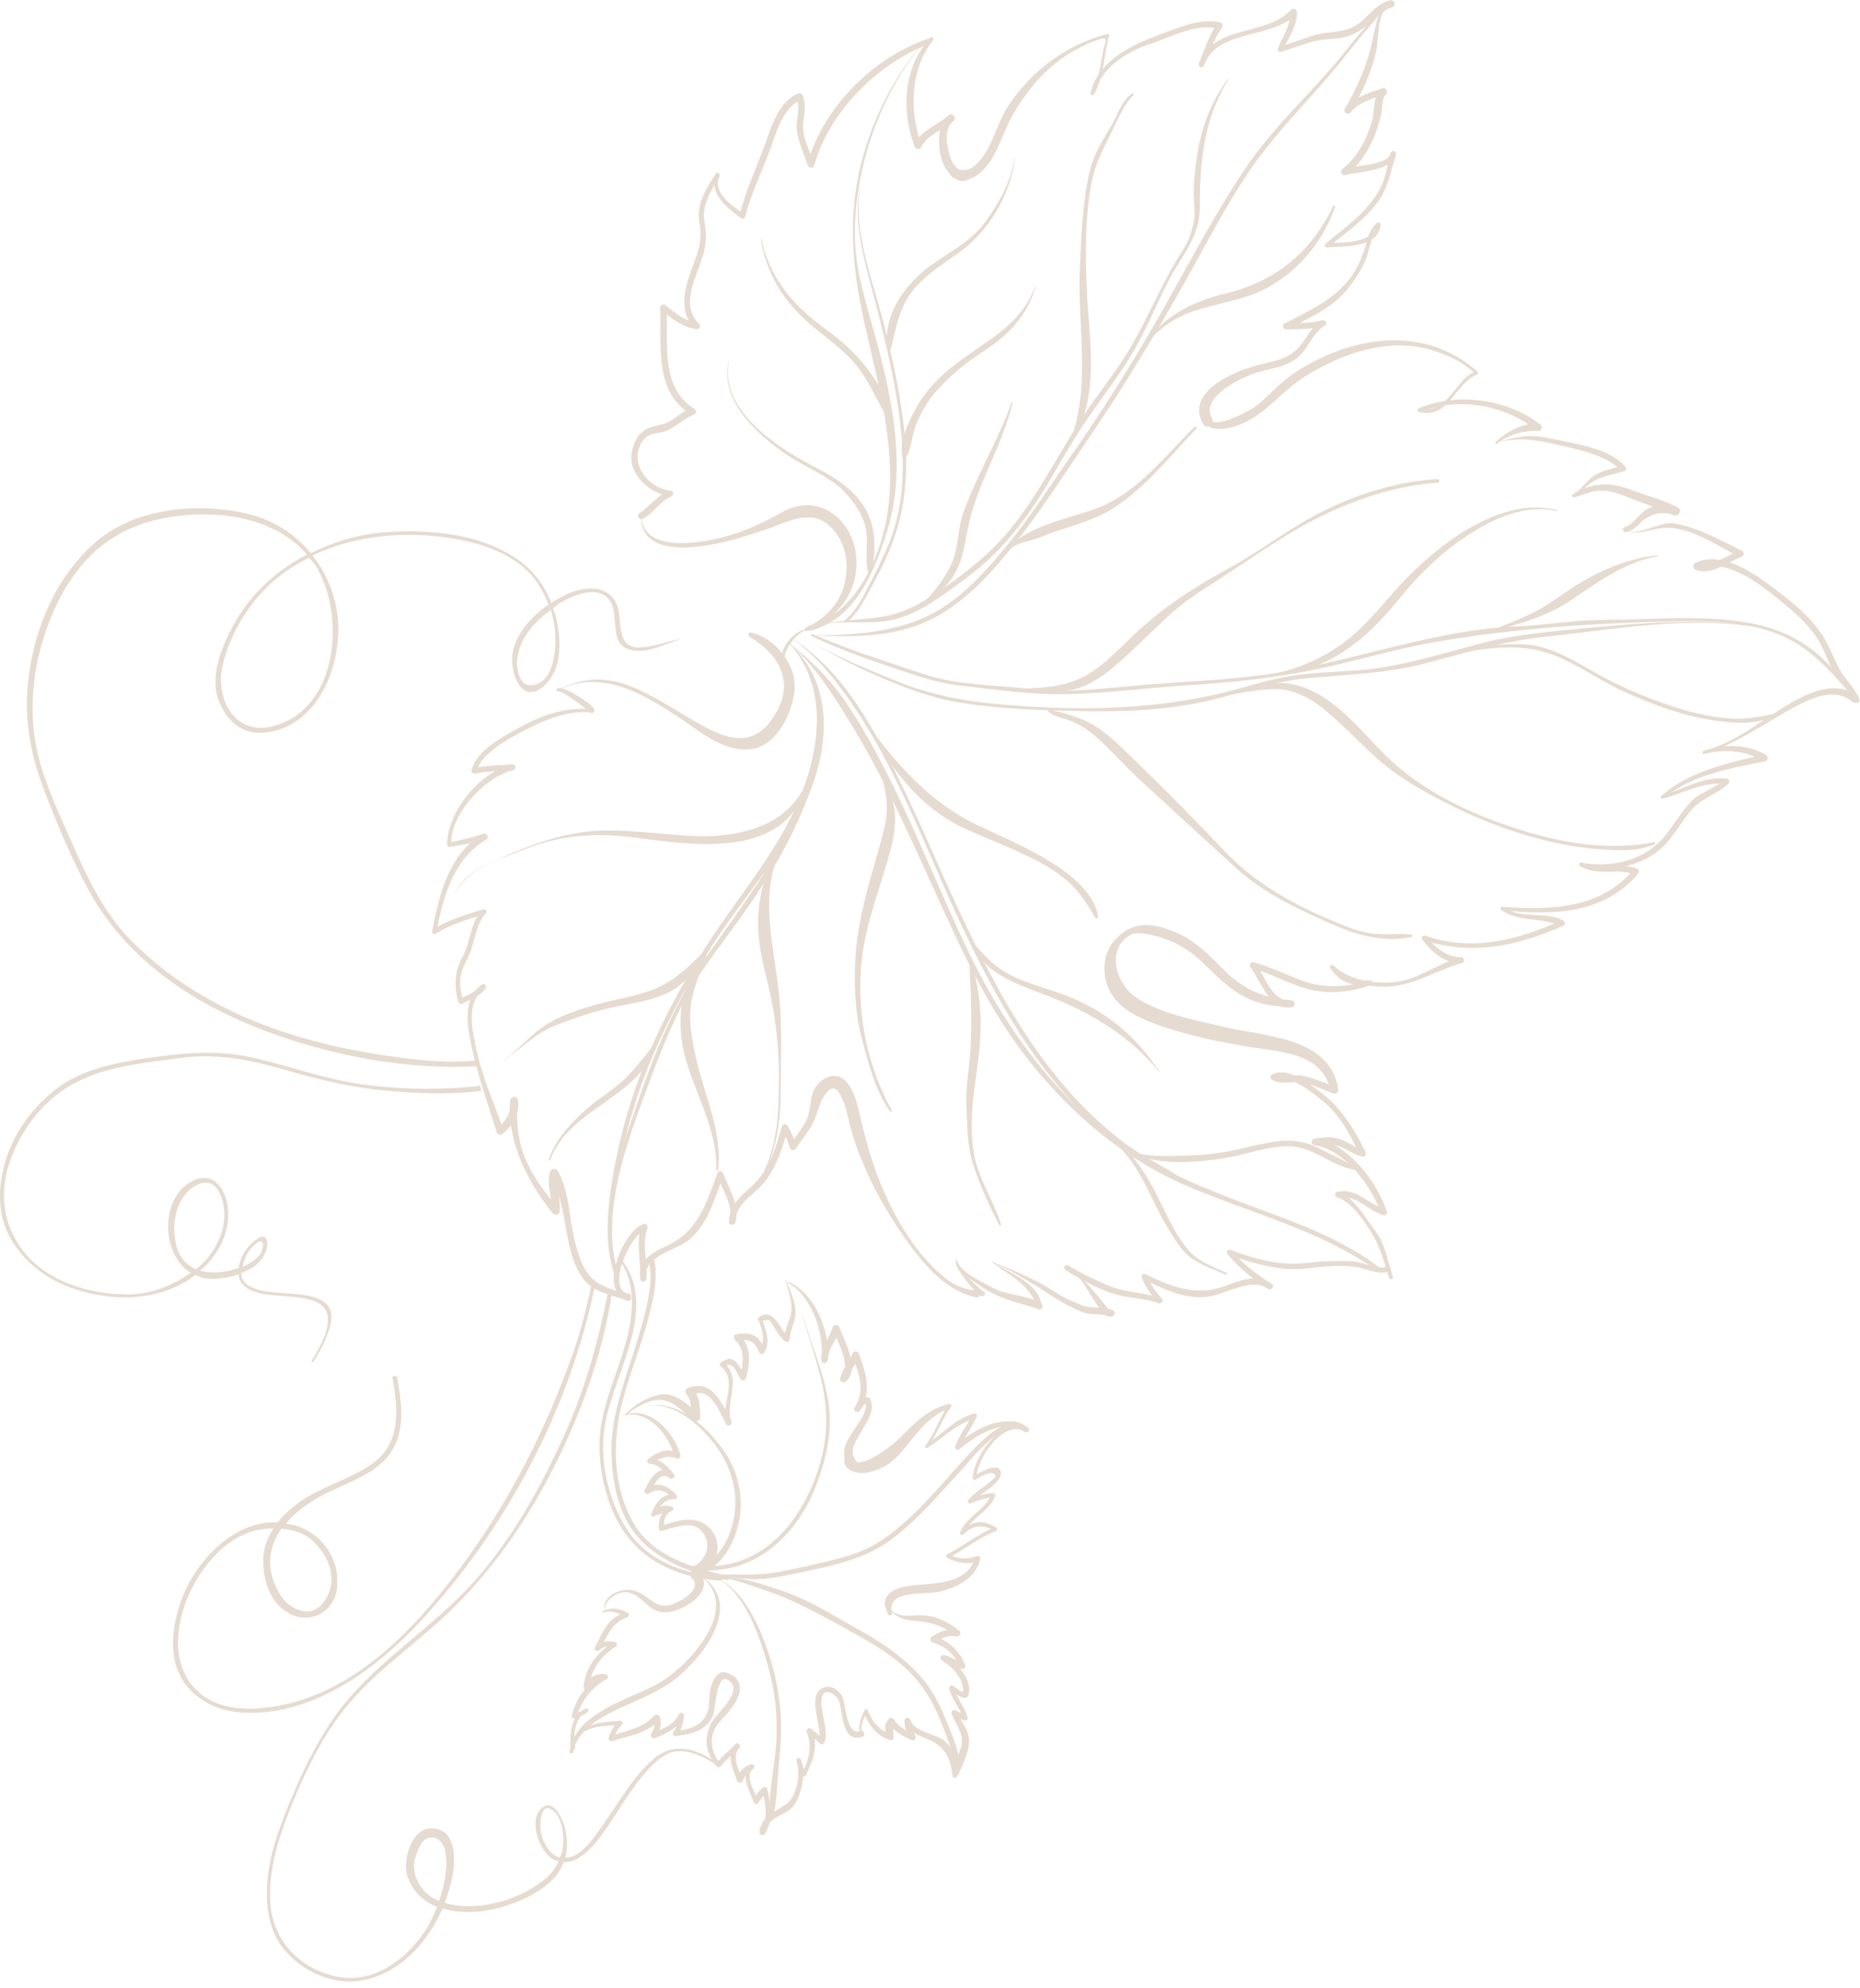 <svg width="146" height="156" viewBox="0 0 146 156" fill="none" xmlns="http://www.w3.org/2000/svg">
<g opacity="0.2" clip-path="url(#clip0_207_11709)">
<path d="M46.45 100.64C46.06 102.6 45.57 104.53 44.9 106.4C42.9 111.97 40.2 117.38 36.74 122.19C33.27 127.01 28.68 132.19 22.67 133.67C20.29 134.25 17.18 134.46 15.32 132.51C13.44 130.54 13.78 127.43 14.83 125.12C15.84 122.9 17.65 120.64 20.15 120.07C20.56 119.97 21.01 119.93 21.47 119.92C21.07 120.55 20.76 121.22 20.69 121.97C20.54 123.61 21.06 125.65 22.6 126.54C24.32 127.55 26.3 126.49 26.47 124.48C26.64 122.4 25.41 120.53 23.48 119.79C23.13 119.65 22.78 119.61 22.43 119.55C23.37 118.42 24.69 117.59 26.06 116.95C27.61 116.23 29.49 115.55 30.55 114.14C31.86 112.39 31.55 110.15 31.18 108.12C31.14 107.88 30.76 107.9 30.81 108.14C31.25 110.6 31.49 113.28 29.19 114.87C27.63 115.96 25.79 116.48 24.17 117.43C23.3 117.93 22.45 118.63 21.79 119.45C18.28 119.28 15.2 122.64 14.15 125.79C13.52 127.67 13.21 130.02 14.31 131.79C15.29 133.38 17.02 134.22 18.85 134.36C24.37 134.78 29.44 131.06 33 127.22C39.73 119.96 44.75 110.54 46.71 100.79C46.63 100.74 46.54 100.7 46.47 100.64H46.45ZM24.46 120.83C25.51 121.73 26.3 123.24 25.92 124.66C25.64 125.65 24.85 126.71 23.67 126.39C23.03 126.21 22.47 125.83 22.1 125.28C21.43 124.3 21.03 123.01 21.27 121.82C21.41 121.1 21.71 120.5 22.09 119.95C22.97 120.02 23.82 120.27 24.47 120.83H24.46Z" fill="#824916"/>
<path d="M51.29 138.04C49.79 139.29 48.79 141.09 47.68 142.67C46.96 143.68 46.06 145.26 44.83 145.71C44.68 145.77 44.53 145.73 44.38 145.74C44.57 145 44.55 144.2 44.33 143.39C44.13 142.63 43.33 140.89 42.37 142.03C41.56 143.02 42.35 145.15 43.27 145.8C43.46 145.94 43.65 145.99 43.84 146.05C43.61 146.56 43.3 147.02 42.83 147.4C41.47 148.52 39.73 149.24 37.99 149.48C37.01 149.62 35.9 149.61 34.9 149.31C35.22 148.48 35.47 147.63 35.58 146.8C35.77 145.43 35.62 143.4 33.78 143.46C32.3 143.51 31.6 145.96 31.95 147.11C32.35 148.41 33.23 149.19 34.31 149.62C34.03 150.31 33.72 150.98 33.36 151.52C31.83 153.82 29.24 155.72 26.34 155.07C23.35 154.4 21.29 152.09 21.2 149C21.12 146.29 22.03 143.72 23.05 141.25C24.14 138.64 25.43 136.04 27.24 133.85C29.21 131.47 31.73 129.62 34.04 127.6C38.32 123.85 41.55 119.19 44 114.06C45.92 110.05 47.37 105.81 48.04 101.42C47.94 101.39 47.84 101.35 47.74 101.31C47 105.09 45.98 108.82 44.42 112.33C42.44 116.77 39.93 121.3 36.53 124.82C33.16 128.32 28.79 130.94 26.05 135.01C24.76 136.93 23.74 139 22.86 141.14C22.09 143.01 21.32 144.94 21.06 146.95C20.8 148.97 20.92 151.28 22.27 152.93C23.62 154.58 25.9 155.69 28.07 155.44C31.11 155.08 33.5 152.59 34.74 149.75C36.17 150.18 37.88 150.06 39.3 149.66C40.77 149.24 42.29 148.56 43.39 147.47C43.8 147.07 44.06 146.6 44.24 146.11C45.93 146.21 47.43 143.71 48.21 142.54C49.11 141.19 49.97 139.74 51.13 138.58C51.61 138.11 52.2 137.59 52.89 137.45C54.04 137.22 55.41 137.91 56.32 138.55C56.39 138.6 56.49 138.5 56.41 138.44C54.79 137.19 52.94 136.64 51.29 138.01V138.04ZM33.29 148.36C32.63 147.62 32.31 146.65 32.62 145.67C32.78 145.17 33.1 144.31 33.7 144.19C34.38 144.06 34.83 144.64 34.94 145.22C35.18 146.43 34.92 147.84 34.46 149.15C34.02 148.96 33.61 148.72 33.28 148.35L33.29 148.36ZM43.16 145.25C42.74 144.76 42.47 144.11 42.42 143.47C42.38 143.05 42.45 141.42 43.31 141.99C44.23 142.58 44.3 144.25 44.14 145.21C44.11 145.41 44.01 145.57 43.94 145.75C43.65 145.67 43.38 145.51 43.16 145.25Z" fill="#824916"/>
<path d="M48.84 98.89C48.84 98.89 48.77 98.97 48.73 99.01C50.23 101.32 49.52 104.27 48.69 106.76C47.87 109.17 46.9 111.5 47.07 114.11C47.23 116.61 48.01 119.32 49.78 121.18C51.58 123.05 53.95 123.81 56.49 124.03C56.72 124.05 56.74 123.73 56.51 123.72C53.59 123.49 50.71 122.44 49.11 119.83C47.63 117.43 46.99 114.29 47.54 111.5C48.3 107.62 51.67 102.55 48.83 98.9L48.84 98.89Z" fill="#824916"/>
<path d="M50.98 98.83C50.98 98.83 50.95 98.83 50.93 98.84C51.02 99.37 51.09 99.9 51.06 100.44C50.95 102.2 50.4 103.96 49.89 105.63C49.05 108.37 47.97 110.95 48 113.86C48.02 116.26 48.52 118.93 50.21 120.76C51.95 122.63 54.58 123.58 57.06 123.97C57.26 124 57.32 123.71 57.12 123.66C54.39 122.99 51.33 122.19 49.77 119.58C48.34 117.17 48.09 114.15 48.55 111.42C49.03 108.6 50.28 105.95 50.96 103.18C51.28 101.89 51.59 100.57 51.42 99.23C51.39 99 51.32 98.79 51.27 98.57C51.19 98.64 51.13 98.7 50.98 98.81V98.83Z" fill="#824916"/>
<path d="M55.58 123.59C56.85 123.48 58.11 123.59 59.38 123.53C60.88 123.47 62.38 123.09 63.85 122.76C65.32 122.42 66.8 122.12 68.17 121.45C69.46 120.81 70.59 119.86 71.63 118.87C73.37 117.22 74.86 115.32 76.53 113.6C77.51 112.6 79.2 111.01 80.66 111.99C80.92 112.17 80.68 112.52 80.42 112.35C78.7 111.19 76.42 114.33 75.4 115.42C73.69 117.26 72.08 119.19 70.07 120.72C67.95 122.33 65.43 122.83 62.88 123.37C61.73 123.61 60.56 123.89 59.38 123.91C58.1 123.94 56.85 123.56 55.56 123.62C55.55 123.62 55.55 123.6 55.56 123.59H55.58Z" fill="#824916"/>
<path d="M66.57 113.52C66.42 116.28 69.86 113.6 70.64 112.82C71.79 111.66 72.83 110.57 74.46 110.16C74.62 110.11 74.73 110.29 74.64 110.42C73.9 111.41 73.54 112.59 72.8 113.58C72.74 113.52 72.69 113.45 72.64 113.39C73.94 112.55 74.91 111.37 76.44 110.91C76.59 110.87 76.75 111.03 76.67 111.18C76.25 112.01 75.71 112.78 75.35 113.63C75.24 113.54 75.15 113.46 75.05 113.37C76.06 112.57 77.22 111.75 78.53 111.57C79.25 111.47 80.22 111.44 80.68 112.12C80.73 112.21 80.63 112.31 80.55 112.27C78.64 111.31 76.78 112.52 75.29 113.72C75.11 113.86 74.92 113.63 74.99 113.46C75.34 112.58 75.88 111.83 76.34 111.02C76.41 111.1 76.5 111.2 76.58 111.29C75.07 111.69 74.08 112.8 72.79 113.61C72.67 113.68 72.55 113.53 72.64 113.42C73.39 112.45 73.76 111.29 74.39 110.25C74.46 110.33 74.52 110.41 74.58 110.48C73.27 110.96 72.42 111.87 71.57 112.93C70.92 113.75 70.23 114.69 69.26 115.15C68.49 115.51 67.57 115.79 66.77 115.37C66.01 114.97 66.25 114.12 66.57 113.52C66.57 113.51 66.59 113.52 66.59 113.52H66.57Z" fill="#824916"/>
<path d="M69.74 126.69C68.97 125.43 69.85 124.68 71.12 124.47C72.98 124.17 75.79 124.49 76.55 122.27C76.64 122.35 76.74 122.44 76.83 122.52C75.88 122.77 75.2 122.66 74.33 122.22C74.21 122.16 74.24 122.01 74.35 121.95C75.64 121.33 76.73 120.35 78.09 119.84C78.09 119.94 78.07 120.04 78.07 120.13C77.18 119.56 76.38 119.66 75.63 120.39C75.5 120.53 75.3 120.39 75.37 120.22C75.88 118.97 77.34 118.49 77.82 117.25C77.87 117.33 77.93 117.42 77.98 117.5C77.33 117.51 76.78 117.73 76.17 117.95C76.02 118 75.9 117.81 76 117.7C76.42 117.19 77.02 116.82 77.54 116.41C77.71 116.28 77.86 116.14 78.02 116.01C78.31 115.75 77.94 115.49 77.65 115.58C77.27 115.69 76.92 115.88 76.58 116.09C76.49 116.14 76.35 116.09 76.35 115.97C76.41 114.31 78.66 111.03 80.6 112.07C80.74 112.15 80.63 112.38 80.48 112.3C78.75 111.36 76.67 114.47 76.64 115.95C76.56 115.91 76.49 115.87 76.41 115.84C76.73 115.64 78.31 114.68 78.54 115.42C78.83 116.35 76.7 117.3 76.22 117.9C76.17 117.82 76.11 117.74 76.06 117.65C76.7 117.41 77.26 117.18 77.94 117.16C78.08 117.16 78.15 117.29 78.11 117.41C77.61 118.65 76.16 119.11 75.64 120.36C75.55 120.3 75.46 120.24 75.38 120.18C76.23 119.34 77.17 119.2 78.18 119.85C78.29 119.92 78.3 120.09 78.17 120.14C76.81 120.63 75.72 121.62 74.42 122.23C74.42 122.14 74.43 122.05 74.44 121.96C75.24 122.33 75.82 122.38 76.67 122.1C76.82 122.05 77 122.19 76.95 122.36C76.53 123.87 75.17 124.55 73.74 124.89C72.64 125.14 69.53 124.71 70.02 126.54C70.07 126.72 69.82 126.86 69.71 126.69H69.74Z" fill="#824916"/>
<path d="M48.85 111.07C50.94 110.21 52.85 112.28 53.41 114.15C53.47 114.34 53.27 114.52 53.09 114.43C52.47 114.14 51.66 114.43 51.16 114.83C51.14 114.7 51.11 114.56 51.08 114.43C51.84 114.5 52.47 115.08 52.9 115.68C53.06 115.9 52.75 116.14 52.56 115.98C51.79 115.37 51.28 116.61 51.02 117.1C50.91 117.01 50.8 116.91 50.69 116.81C51.56 116.2 52.42 116.55 53.09 117.29C53.19 117.4 53.17 117.64 52.98 117.63C52.12 117.59 51.73 118.23 51.43 118.92C51.34 118.86 51.26 118.8 51.17 118.74C51.56 118.19 52.1 118.01 52.74 118.22C52.9 118.27 52.9 118.46 52.76 118.54C52.11 118.85 52.08 119.36 52.14 119.92C52.05 119.86 51.96 119.8 51.87 119.74C53.21 119.27 54.8 118.79 55.84 120.05C56.37 120.7 56.46 121.6 56.13 122.34C55.74 123.22 55.11 123.38 54.34 123.07C54.25 123.03 54.29 122.91 54.37 122.9C54.78 122.86 55.21 122.28 55.37 121.96C55.7 121.31 55.47 120.49 54.95 120.01C54.24 119.33 52.77 119.88 51.98 120.12C51.85 120.16 51.72 120.08 51.71 119.94C51.68 119.17 51.9 118.54 52.64 118.24C52.64 118.34 52.62 118.44 52.61 118.53C52.21 118.66 51.81 118.79 51.41 118.93C51.3 119.1 51.06 118.98 51.13 118.78C51.47 117.9 51.93 117.23 52.95 117.24C52.91 117.35 52.87 117.47 52.83 117.58C52.31 117.03 51.63 116.67 50.93 117.19C50.74 117.33 50.51 117.1 50.61 116.9C51.05 116 51.78 114.74 52.86 115.62C52.74 115.72 52.63 115.83 52.51 115.93C52.18 115.47 51.66 114.89 51.04 114.86C50.87 114.86 50.7 114.64 50.86 114.5C51.5 113.93 52.48 113.57 53.28 114.01C53.17 114.1 53.06 114.19 52.95 114.3C52.52 112.56 50.83 110.52 48.84 111.09C48.83 111.09 48.82 111.08 48.84 111.07H48.85Z" fill="#824916"/>
<path d="M49.09 110.96C49.86 110.17 50.84 109.57 51.94 109.41C53.03 109.25 54.08 110.32 54.85 110.91C54.65 111.01 54.47 111.1 54.27 111.19C54.22 110.62 54.32 109.88 53.9 109.43C53.74 109.25 53.77 108.99 54.01 108.9C55.91 108.18 56.67 110.12 57.4 111.47C57.55 111.75 57.15 112.02 57 111.74C56.44 110.74 55.77 108.73 54.29 109.46C54.29 109.29 54.31 109.13 54.32 108.97C54.99 109.56 54.91 110.34 54.97 111.17C54.99 111.47 54.62 111.64 54.4 111.45C53.7 110.85 53.12 110.14 52.2 109.89C51.19 109.61 49.89 110.43 49.15 111.04C49.12 111.08 49.06 111.02 49.1 110.98L49.09 110.96Z" fill="#824916"/>
<path d="M49.41 111.03C52.16 108.87 55.34 111.64 56.91 113.96C57.84 115.34 58.3 117.15 58.1 118.81C57.9 120.57 56.93 122.63 55.24 123.42C55.12 123.48 55.02 123.3 55.1 123.21C55.66 122.59 56.27 122.1 56.74 121.39C57.21 120.66 57.48 119.82 57.63 118.97C57.91 117.39 57.54 115.69 56.75 114.31C55.47 112.07 52.05 108.79 49.43 111.04C49.43 111.04 49.41 111.03 49.42 111.02L49.41 111.03Z" fill="#824916"/>
<path d="M62.98 103.11C63.67 105.44 64.67 107.64 65.03 110.06C65.35 112.18 64.91 114.26 64.18 116.25C62.76 120.21 59.53 123.45 55.12 123.21C54.9 123.2 54.88 122.86 55.1 122.87C59.71 123.15 62.74 119.62 64.13 115.58C64.79 113.67 65.02 111.73 64.73 109.73C64.41 107.49 63.58 105.29 62.96 103.12C62.96 103.11 62.98 103.1 62.98 103.12V103.11Z" fill="#824916"/>
<path d="M61.66 100.4C61.99 101.17 62.35 101.91 62.44 102.76C62.53 103.54 62.02 104.3 61.98 105.07C61.98 105.27 61.78 105.37 61.62 105.24C61.36 105.05 61.18 104.8 61 104.53C60.89 104.37 60.8 104.19 60.7 104.02C60.66 103.96 60.63 103.92 60.6 103.86C60.46 103.57 60.23 103.5 59.88 103.65C60.14 104.53 60.5 105.26 59.99 106.12C59.89 106.29 59.65 106.28 59.58 106.09C59.23 105.21 58.77 105.03 57.87 105.19C57.93 105.05 57.97 104.9 58.03 104.75C59.01 105.63 58.88 106.97 58.56 108.13C58.5 108.33 58.25 108.39 58.13 108.21C57.84 107.8 57.61 106.73 56.81 107.21C56.81 107.11 56.82 107.01 56.83 106.91C58.29 108.29 56.93 109.79 57.36 111.42C57.42 111.66 57.04 111.79 56.97 111.55C56.61 110.08 57.96 108.36 56.57 107.2C56.48 107.12 56.49 106.96 56.59 106.89C57.69 106.13 57.95 107.19 58.52 107.95C58.38 107.98 58.23 108.01 58.09 108.03C58.33 107.05 58.54 105.88 57.69 105.13C57.56 105.02 57.58 104.74 57.78 104.7C58.98 104.48 59.63 104.77 60 105.95C59.87 105.92 59.75 105.9 59.62 105.87C60.13 105.14 59.8 104.27 59.51 103.53C59.48 103.47 59.51 103.39 59.57 103.35C60.76 102.53 61.2 104.34 61.9 104.91C61.78 104.95 61.66 104.99 61.54 105.03C61.6 104.42 61.83 103.91 62.02 103.33C62.34 102.36 61.89 101.33 61.62 100.4C61.62 100.38 61.64 100.37 61.65 100.4H61.66Z" fill="#824916"/>
<path d="M61.88 100.58C64.02 101.52 65.15 104.46 64.98 106.67C64.96 107 64.48 107.05 64.46 106.7C64.4 105.74 65.09 105.05 65.34 104.18C65.42 103.91 65.79 103.87 65.89 104.15C66.29 105.28 67.5 107.31 66.43 108.38C66.24 108.57 65.88 108.43 65.95 108.14C66.13 107.42 66.65 106.87 66.93 106.18C67.02 105.96 67.36 106.01 67.43 106.22C67.98 107.85 68.46 109.09 67.51 110.67C67.35 110.94 66.91 110.72 67.08 110.46C67.32 110.05 67.56 109.84 68 109.65C68.09 109.61 68.23 109.66 68.28 109.74C68.69 110.53 68.19 111.35 67.78 112.04C67.51 112.49 67.23 112.93 67.02 113.42C66.75 114.09 67.11 114.53 67.5 115.04C67.58 115.15 67.46 115.28 67.34 115.26C66.35 115.09 66.04 114.16 66.41 113.29C66.62 112.79 66.93 112.34 67.23 111.9C67.41 111.63 67.59 111.36 67.75 111.07C67.94 110.74 68.22 109.48 67.52 110.67C67.37 110.6 67.23 110.52 67.09 110.46C67.95 108.99 67.43 107.88 66.93 106.4C67.1 106.41 67.27 106.42 67.44 106.43C67.18 107.07 66.68 107.58 66.52 108.25C66.36 108.17 66.19 108.09 66.04 108.01C66.87 107.18 65.7 105.23 65.38 104.33C65.56 104.32 65.75 104.31 65.93 104.3C65.7 105.11 64.97 105.81 65 106.67C64.83 106.66 64.66 106.65 64.49 106.63C64.69 104.61 63.72 101.69 61.85 100.66C61.8 100.64 61.85 100.57 61.9 100.59L61.88 100.58Z" fill="#824916"/>
<path d="M47.48 126.43C47.15 125.13 48.95 124.47 49.95 124.86C51.02 125.27 51.48 126.31 52.78 125.88C53.47 125.64 55.19 124.66 54.29 123.81C53.92 123.46 54.46 122.87 54.8 123.23C56.08 124.6 54.4 125.87 53.14 126.33C52.43 126.59 51.69 126.6 51.07 126.13C50.54 125.73 50.11 125.17 49.45 124.98C48.6 124.73 47.35 125.5 47.51 126.43C47.51 126.44 47.48 126.45 47.48 126.43Z" fill="#824916"/>
<path d="M54.68 123.46C58.34 125.41 55.77 129.27 53.54 131.3C52.35 132.39 50.91 133.02 49.46 133.67C47.77 134.43 45.37 135.43 44.99 137.48C44.96 137.66 44.69 137.6 44.71 137.42C45.11 134.51 49.15 133.39 51.37 132.26C54 130.92 58.63 125.87 54.67 123.46C54.67 123.46 54.67 123.44 54.67 123.45L54.68 123.46Z" fill="#824916"/>
<path d="M47.22 126.48C47.92 126.07 48.56 126.17 49.26 126.54C49.41 126.62 49.4 126.85 49.23 126.9C48 127.32 47.67 128.4 47.07 129.42C46.96 129.35 46.85 129.27 46.73 129.19C47.2 128.78 47.66 128.71 48.27 128.84C48.44 128.87 48.49 129.11 48.33 129.2C47.19 129.93 46.37 131 46.23 132.38C46.11 132.32 45.98 132.26 45.85 132.19C46.28 131.63 46.73 131.31 47.47 131.34C47.67 131.35 47.83 131.64 47.61 131.76C46.46 132.36 45.64 133.47 45.25 134.7C45.17 134.63 45.09 134.56 45.01 134.48C45.37 134.37 45.67 134.29 45.98 134.07C46.02 134.16 46.06 134.24 46.1 134.33C45.13 134.64 44.95 136.23 45.16 137.06C45.21 137.26 44.91 137.36 44.87 137.16C44.62 136.16 44.87 134.41 46.01 134.06C46.17 134.01 46.26 134.22 46.14 134.32C45.83 134.57 45.5 134.7 45.12 134.84C44.99 134.89 44.85 134.76 44.88 134.63C45.22 133.24 46.06 132.05 47.35 131.39C47.4 131.53 47.44 131.67 47.49 131.81C46.94 131.78 46.51 132.07 46.18 132.49C46.03 132.68 45.78 132.5 45.81 132.31C45.97 130.83 46.87 129.66 48.11 128.88C48.13 129 48.16 129.13 48.18 129.25C47.76 129.1 47.39 129.18 47.05 129.48C46.88 129.64 46.58 129.47 46.7 129.25C47.35 128.06 47.67 126.89 49.11 126.54C49.11 126.66 49.09 126.78 49.08 126.9C48.51 126.52 47.94 126.33 47.25 126.53C47.22 126.54 47.19 126.5 47.23 126.48H47.22Z" fill="#824916"/>
<path d="M44.82 137.05C44.51 136.65 45.25 136.11 45.5 135.88C46.43 135.09 47.53 135.15 48.67 135.01C48.83 134.99 48.94 135.21 48.82 135.32C48.47 135.65 48.3 136.02 48.15 136.48C48.06 136.4 47.97 136.31 47.88 136.23C49.09 135.83 50.46 135.6 51.35 134.62C51.53 134.43 51.78 134.57 51.83 134.79C51.93 135.35 51.82 135.81 51.51 136.29C51.41 136.17 51.32 136.06 51.21 135.95C52.04 135.68 52.9 135.33 53.31 134.5C53.41 134.28 53.72 134.41 53.7 134.64C53.62 135.24 53.52 135.71 53.13 136.19C53.07 136.08 53.02 135.97 52.96 135.85C54.13 135.69 55.18 135.46 55.57 134.2C55.71 133.78 55.65 133.22 55.72 132.78C55.82 132.1 56.23 130.89 57.17 131.29C58.32 131.77 58.25 132.76 57.65 133.69C57.33 134.2 56.91 134.63 56.51 135.08C55.57 136.12 55.73 137.36 56.54 138.4C56.43 138.4 56.32 138.38 56.22 138.37C56.66 137.81 57.24 137.38 57.72 136.86C57.9 136.65 58.23 136.94 58.04 137.14C57.4 137.85 58 138.84 58.27 139.59C58.12 139.58 57.98 139.57 57.84 139.56C58.03 139.02 58.38 138.62 58.93 138.43C59.16 138.36 59.3 138.67 59.11 138.8C58.39 139.32 59.3 140.7 59.53 141.31C59.4 141.31 59.26 141.33 59.13 141.33C59.28 140.87 59.53 140.56 59.9 140.25C60 140.17 60.19 140.23 60.22 140.36C60.5 141.61 60.75 142.73 60.04 143.88C59.9 144.1 59.6 143.98 59.62 143.73C59.69 142.93 60.23 142.49 60.87 142.09C61.35 141.78 61.86 141.58 62.17 141.06C62.67 140.21 62.77 139.1 62.53 138.16C62.47 137.94 62.79 137.84 62.86 138.05C62.98 138.44 63.1 138.83 63.23 139.22C63.14 139.22 63.04 139.2 62.94 139.19C63.48 138.09 63.79 137.08 63.32 135.89C63.26 135.72 63.46 135.53 63.62 135.63C64 135.87 64.31 136.19 64.65 136.48C64.53 136.52 64.41 136.56 64.29 136.6C64.61 135.55 63.21 132.96 64.66 132.41C65.26 132.19 65.93 132.66 66.14 133.19C66.41 133.85 66.45 136.22 67.53 135.82C67.83 135.71 67.99 136.19 67.68 136.28C66.05 136.79 66.2 134.43 65.85 133.47C65.67 132.97 64.74 132.36 64.52 133.15C64.42 133.54 64.52 134.01 64.57 134.4C64.67 135.12 64.96 135.97 64.73 136.69C64.68 136.84 64.5 136.92 64.37 136.81C64.06 136.54 63.78 136.24 63.43 136.01C63.53 135.92 63.64 135.84 63.74 135.75C64.25 137.05 63.83 138.13 63.24 139.32C63.18 139.45 62.99 139.43 62.95 139.31C62.82 138.92 62.69 138.54 62.55 138.15C62.66 138.11 62.77 138.08 62.88 138.04C63.21 139.22 63.01 140.44 62.43 141.5C61.86 142.53 60.21 142.42 60.09 143.81C59.95 143.76 59.81 143.71 59.67 143.66C60.33 142.61 60.09 141.61 59.84 140.48C59.95 140.52 60.06 140.56 60.17 140.59C59.96 140.86 59.76 141.13 59.56 141.39C59.5 141.58 59.23 141.62 59.17 141.42C58.85 140.52 58.07 139.33 58.86 138.46C58.96 138.57 59.05 138.68 59.14 138.78C58.73 139.01 58.46 139.3 58.29 139.74C58.21 139.94 57.92 139.89 57.85 139.71C57.53 138.77 56.95 137.68 57.75 136.83C57.85 136.93 57.97 137.02 58.07 137.11C57.58 137.63 57.01 138.05 56.55 138.6C56.47 138.71 56.31 138.68 56.24 138.58C55.4 137.54 55.23 136.51 55.78 135.29C56.18 134.4 58.53 132.7 57.14 131.81C56.22 131.21 56.17 134.17 55.97 134.61C55.4 135.83 54.27 136.07 53.02 136.22C52.84 136.24 52.75 136.01 52.85 135.88C53.23 135.44 53.25 135.04 53.32 134.51C53.45 134.56 53.58 134.6 53.71 134.65C53.28 135.57 52.31 136.03 51.4 136.38C51.21 136.45 51 136.22 51.12 136.04C51.36 135.68 51.44 135.29 51.34 134.86C51.5 134.89 51.65 134.93 51.8 134.96C50.79 135.99 49.38 136.21 48.05 136.61C47.91 136.65 47.72 136.52 47.77 136.36C47.95 135.84 48.16 135.41 48.57 135.03C48.62 135.14 48.68 135.24 48.72 135.34C47.89 135.43 47.1 135.37 46.3 135.66C46 135.77 44.57 136.47 44.91 136.97C44.93 137 44.88 137.03 44.86 137.01L44.82 137.05Z" fill="#824916"/>
<path d="M55.07 123.34C58.12 124 59.56 127.33 60.42 130.01C61 131.83 61.3 133.67 61.31 135.57C61.31 136.63 61.21 137.68 61.11 138.74C60.99 140 60.98 141.36 60.69 142.59C60.66 142.72 60.48 142.7 60.47 142.57C60.28 140.65 60.83 138.55 60.94 136.63C61.05 134.63 60.84 132.71 60.3 130.79C59.59 128.2 58.15 123.89 55.07 123.35C55.05 123.35 55.07 123.33 55.07 123.33V123.34Z" fill="#824916"/>
<path d="M55.11 123.89C57.09 123.33 59.35 124.14 61.25 124.77C63.42 125.47 65.51 126.82 67.51 127.93C69.32 128.94 71.03 130.1 72.39 131.69C73.13 132.56 73.66 133.54 74.1 134.59C74.62 135.83 75.19 137.1 75.38 138.43C75.4 138.6 75.16 138.63 75.1 138.48C74.29 136.29 73.68 134.04 72.24 132.16C70.96 130.48 69.13 129.33 67.32 128.31C65.5 127.29 63.65 126.26 61.74 125.42C60.75 124.98 59.71 124.67 58.69 124.32C57.53 123.92 56.34 123.58 55.12 123.92C55.1 123.92 55.1 123.91 55.12 123.9L55.11 123.89Z" fill="#824916"/>
<path d="M69.77 126.2C70.66 127.09 71.58 126.65 72.65 126.76C73.64 126.86 74.54 127.34 75.3 127.96C75.5 128.12 75.32 128.45 75.08 128.4C74.43 128.28 73.96 128.53 73.43 128.84C73.4 128.69 73.37 128.52 73.34 128.37C74.47 128.76 75.34 129.55 75.77 130.66C75.85 130.87 75.62 131 75.45 130.94C74.95 130.75 74.53 130.44 74 130.31C74.06 130.18 74.14 130.05 74.2 129.91C75.09 130.52 76.31 131.69 76.04 132.94C75.89 133.66 74.85 132.77 74.6 132.63C74.69 132.55 74.78 132.47 74.88 132.39C75.08 133.25 75.72 133.9 75.95 134.75C76 134.93 75.84 135.06 75.67 134.99C75.34 134.86 75.1 134.77 74.8 134.58C74.9 134.49 75 134.4 75.11 134.32C75.42 135.05 76.15 135.88 76.07 136.72C75.99 137.6 75.61 138.36 75.26 139.17C75.14 139.45 74.65 139.28 74.75 138.99C74.96 138.36 75.22 137.75 75.43 137.13C75.75 136.15 75.02 135.33 74.7 134.46C74.62 134.23 74.89 134.11 75.06 134.22C75.32 134.4 75.57 134.5 75.86 134.63C75.77 134.72 75.67 134.79 75.58 134.87C75.38 134.01 74.72 133.37 74.51 132.51C74.47 132.35 74.63 132.17 74.79 132.27C75.25 132.52 75.75 133.17 75.57 132.31C75.38 131.38 74.64 130.77 73.91 130.26C73.72 130.12 73.9 129.82 74.11 129.86C74.68 130 75.13 130.33 75.67 130.53C75.56 130.62 75.45 130.72 75.35 130.81C74.97 129.85 74.23 129.19 73.24 128.88C73.03 128.82 72.94 128.54 73.15 128.41C73.79 128 74.43 127.74 75.19 127.91C75.12 128.05 75.05 128.2 74.97 128.35C73.89 127.42 72.86 127.28 71.5 127.14C70.74 127.06 70.25 126.8 69.76 126.22C69.76 126.21 69.77 126.19 69.78 126.2H69.77Z" fill="#824916"/>
<path d="M67.51 136.12C67.34 135.41 67.56 134.83 67.86 134.18C67.92 134.06 68.08 134.09 68.12 134.2C68.49 135.15 69.01 135.76 70 136.09C69.92 136.21 69.84 136.32 69.76 136.44C69.46 135.91 69.32 135.35 69.77 134.86C69.87 134.75 70.07 134.75 70.15 134.89C70.54 135.52 71.13 135.78 71.77 136.1C71.67 136.22 71.56 136.33 71.46 136.45C71.18 136.01 71.03 135.56 70.99 135.03C70.97 134.76 71.38 134.68 71.46 134.94C71.78 135.99 73.59 135.99 74.29 136.73C74.89 137.36 75.59 138.54 75.1 139.41C75.01 139.56 74.79 139.51 74.77 139.33C74.61 137.85 74.14 137 72.74 136.43C72.08 136.15 71.23 135.86 70.99 135.1C71.15 135.07 71.31 135.04 71.46 135.01C71.5 135.48 71.6 135.78 71.85 136.18C71.98 136.38 71.76 136.64 71.53 136.53C70.8 136.17 70.17 135.87 69.73 135.16C69.86 135.17 69.98 135.17 70.11 135.19C70.11 135.52 70.12 135.85 70.12 136.19C70.22 136.4 70.05 136.62 69.81 136.53C68.74 136.11 68.16 135.38 67.81 134.29C67.89 134.29 67.98 134.3 68.07 134.31C67.77 134.88 67.52 135.42 67.64 136.08C67.66 136.18 67.5 136.21 67.47 136.11L67.51 136.12Z" fill="#824916"/>
<path d="M37.71 85.2C34.6 85.54 31.43 85.5 28.33 85.07C25.44 84.66 22.75 83.65 19.91 83C17.05 82.35 14.41 82.61 11.53 83.03C9.03 83.39 6.41 83.89 4.37 85.48C2.61 86.85 1.19 88.74 0.5 90.87C-0.18 92.96 -0.27 95.29 0.87 97.25C1.95 99.09 3.72 100.41 5.73 101.1C8.88 102.19 12.64 102.12 15.34 100.04C15.63 100.17 15.92 100.29 16.26 100.32C16.99 100.38 17.91 100.27 18.74 99.99C18.74 100.04 18.74 100.08 18.74 100.12C18.89 101.02 19.85 101.38 20.63 101.52C21.86 101.74 23.15 101.67 24.36 101.99C26.87 102.65 25.39 105.23 24.47 106.78C24.42 106.86 24.55 106.92 24.6 106.85C24.97 106.26 25.32 105.65 25.58 105C25.98 104.02 26.44 102.69 25.26 102.05C24.24 101.51 22.98 101.53 21.86 101.44C20.86 101.34 19 101.23 18.93 99.89C19.57 99.64 20.16 99.31 20.52 98.82C20.85 98.38 21.1 97.77 20.91 97.22C20.81 96.94 20.45 97.03 20.26 97.16C19.47 97.69 18.85 98.53 18.74 99.48C17.74 99.84 16.63 99.97 15.7 99.69C15.89 99.52 16.1 99.37 16.28 99.17C17.42 97.93 18.14 96.27 17.85 94.55C17.61 93.12 16.67 91.91 15.14 92.65C12.53 93.91 12.63 98.44 14.96 99.87C13.49 100.92 11.68 101.61 9.87 101.57C7.35 101.52 4.54 100.81 2.65 99.05C0.53 97.07 -0.19 94.27 0.66 91.5C1.45 88.93 3.21 86.5 5.56 85.15C8.17 83.65 11.27 83.41 14.19 83.01C16.99 82.63 19.58 83.14 22.27 83.92C24.95 84.69 27.62 85.35 30.41 85.59C32.81 85.8 35.35 85.91 37.78 85.59C37.76 85.45 37.72 85.32 37.7 85.18L37.71 85.2ZM20.14 97.54C20.86 97.03 20.69 98.09 20.39 98.45C20.07 98.84 19.63 99.14 19.17 99.34C19.13 99.36 19.09 99.37 19.05 99.39C19.18 98.66 19.53 97.98 20.15 97.54H20.14ZM13.83 97.66C13.53 96.46 13.66 95.07 14.33 94.01C14.9 93.1 16.42 92.09 17.16 93.47C18.29 95.57 17.16 98.18 15.43 99.56C15.41 99.57 15.4 99.58 15.38 99.59C14.66 99.28 14.07 98.68 13.82 97.66H13.83Z" fill="#824916"/>
<path d="M50.23 50.81C48.54 50.83 48.78 49.26 48.58 48.03C48.25 45.98 46.21 45.85 44.57 46.59C44.14 46.78 43.71 47.03 43.28 47.3C42.79 46.06 42.01 44.94 40.93 44.12C37.93 41.85 33.79 41.51 30.15 41.77C28.09 41.92 26.17 42.53 24.4 43.4C23.1 41.83 21.32 40.7 19.08 40.23C15.33 39.44 10.6 39.9 7.58 42.47C4.18 45.38 2.39 49.98 2.14 54.37C2 56.96 2.48 59.4 3.4 61.82C4.45 64.59 5.62 67.43 7.06 70.03C9.71 74.81 14.3 78.17 19.28 80.27C24.27 82.38 29.97 83.66 35.4 83.71C36.08 83.71 36.77 83.7 37.45 83.65C37.43 83.51 37.41 83.37 37.38 83.22C35.74 83.36 34.07 83.3 32.42 83.11C27.03 82.48 21.6 81.25 16.8 78.63C14.42 77.34 12.24 75.76 10.32 73.83C8.1 71.59 6.81 68.77 5.55 65.91C4.34 63.18 2.97 60.33 2.65 57.32C2.41 55.02 2.65 52.65 3.31 50.43C4.02 48.02 5.16 45.62 6.92 43.79C8.54 42.1 10.52 41.12 12.81 40.67C16.58 39.93 21.46 40.41 24.09 43.52C21.69 44.77 19.62 46.62 18.26 49.16C17.33 50.9 16.38 53.28 17.27 55.23C17.99 56.81 19.22 57.71 20.98 57.46C25.16 56.88 26.96 51.85 26.48 48.19C26.24 46.38 25.52 44.86 24.53 43.58C28.01 41.92 32.16 41.62 35.92 42.32C37.91 42.69 39.98 43.39 41.45 44.85C42.16 45.56 42.68 46.47 43.05 47.44C41.73 48.35 40.56 49.64 40.25 51.17C39.96 52.59 40.86 55.43 42.69 53.83C44.12 52.58 44.06 50.35 43.69 48.64C43.62 48.33 43.52 48.02 43.41 47.71C43.64 47.55 43.86 47.36 44.11 47.22C44.99 46.74 46.47 46.1 47.44 46.71C48.86 47.61 47.67 50.21 49.16 50.87C50.5 51.47 52.06 50.56 53.32 50.18C53.34 50.18 53.34 50.15 53.32 50.15C52.31 50.35 51.27 50.77 50.23 50.79V50.81ZM24.77 44.37C27.16 48.24 26.59 55.72 21.35 57C18.46 57.71 16.89 54.86 17.46 52.28C18.01 49.79 19.54 47.29 21.45 45.61C22.31 44.86 23.27 44.25 24.27 43.75C24.44 43.96 24.62 44.15 24.77 44.38V44.37ZM43.52 51.32C43.41 52.08 43.17 53.05 42.47 53.5C41.59 54.06 40.87 53.72 40.66 52.71C40.41 51.55 40.84 50.39 41.54 49.47C42.02 48.85 42.6 48.32 43.23 47.86C43.59 48.98 43.69 50.19 43.52 51.33V51.32Z" fill="#824916"/>
<path d="M43.81 54.12C45.7 53.2 47.39 53.05 49.36 53.8C51.54 54.62 53.44 56.05 55.49 57.12C56.39 57.59 57.32 57.97 58.36 57.9C59.66 57.81 60.55 56.68 61.08 55.62C62.29 53.21 60.95 51.22 58.84 49.97C58.66 49.87 58.74 49.58 58.96 49.63C60.79 50.04 62.44 52.05 62.38 53.93C62.3 55.78 61.02 58.54 58.95 58.78C56.67 59.04 54.76 57.22 52.97 56.08C50.17 54.28 47.13 52.53 43.81 54.15C43.8 54.15 43.79 54.14 43.81 54.13V54.12Z" fill="#824916"/>
<path d="M50.34 40.09C50.11 42.81 53.2 42.78 55.08 42.49C57.4 42.15 59.38 41.33 61.4 40.18C64.11 38.65 66.78 40.58 67.18 43.42C67.57 46.18 65.82 48.56 63.33 49.52C63.17 49.58 63.1 49.34 63.25 49.27C64.82 48.53 65.97 47.33 66.34 45.6C66.68 43.99 66.3 42.32 65.06 41.22C63.53 39.84 61.52 41.11 59.91 41.62C59.14 41.86 58.38 42.11 57.61 42.33C55.26 42.97 49.93 44.04 50.32 40.09C50.32 40.08 50.33 40.09 50.33 40.09H50.34Z" fill="#824916"/>
<path d="M43.8 54C44.36 53.97 45.03 54.4 45.46 54.69C45.72 54.86 46.78 55.44 46.63 55.83C46.5 56.21 45.8 55.46 45.67 55.37C45.37 55.14 45.06 54.93 44.75 54.72C44.49 54.55 44.13 54.27 43.81 54.25C43.64 54.25 43.63 54 43.79 53.99L43.8 54Z" fill="#824916"/>
<path d="M46.5 55.91C44.6 55.67 42.61 56.54 40.97 57.41C39.82 58.03 37.74 59.13 37.4 60.54C37.31 60.45 37.21 60.37 37.11 60.28C38.14 60.07 39.18 60.04 40.22 59.97C40.47 59.95 40.57 60.36 40.31 60.42C38.09 60.93 35.28 63.92 35.42 66.28C35.33 66.23 35.26 66.17 35.18 66.12C36.12 65.93 37.05 65.72 37.95 65.42C38.22 65.33 38.42 65.73 38.17 65.87C35.57 67.42 34.78 70.37 34.25 73.16C34.15 73.1 34.05 73.03 33.96 72.96C35.17 72.16 36.55 71.79 37.92 71.35C38.09 71.29 38.27 71.52 38.13 71.67C37.42 72.38 37.28 73.79 36.91 74.73C36.69 75.28 36.38 75.76 36.22 76.33C36.02 77.05 36.15 77.82 36.36 78.52C36.25 78.48 36.14 78.44 36.04 78.41C36.63 78.08 37.38 77.87 37.77 77.29C37.86 77.39 37.95 77.49 38.04 77.6C36.51 78.57 37.08 80.97 37.41 82.42C37.88 84.56 38.79 86.59 39.52 88.65C39.37 88.59 39.23 88.55 39.08 88.5C39.64 88.01 40.2 87.27 40.02 86.48C40.22 86.44 40.43 86.4 40.63 86.37C40.54 87.98 40.6 89.32 41.21 90.84C41.8 92.34 42.83 93.65 43.87 94.86C43.68 94.92 43.5 94.98 43.3 95.05C43.37 94.03 42.9 93 43.15 92C43.21 91.72 43.63 91.6 43.78 91.88C44.72 93.55 44.66 95.56 45.12 97.38C45.41 98.49 45.74 99.71 46.66 100.46C47.45 101.12 48.51 101.24 49.42 101.68C49.67 101.81 49.48 102.18 49.22 102.06C48.35 101.69 47.42 101.59 46.6 101.08C45.83 100.6 45.4 99.86 45.08 99.04C44.25 96.88 44.39 94.25 43.21 92.25C43.42 92.21 43.63 92.17 43.84 92.13C43.64 93.08 44.03 94.11 43.93 95.08C43.89 95.37 43.52 95.38 43.37 95.19C41.41 92.68 39.83 89.69 40.03 86.39C40.04 86.07 40.56 85.9 40.64 86.28C40.86 87.36 40.25 88.32 39.43 88.98C39.28 89.1 39.04 89 38.99 88.83C38.22 86.39 37.36 84.01 36.89 81.49C36.62 80.07 36.45 78.16 37.84 77.25C38.04 77.11 38.23 77.37 38.11 77.55C37.69 78.17 36.93 78.39 36.31 78.75C36.19 78.82 36.03 78.78 35.99 78.64C35.62 77.4 35.68 76.22 36.31 75.08C36.96 73.92 36.89 72.35 37.86 71.39C37.94 71.5 38 71.61 38.08 71.71C36.74 72.14 35.39 72.49 34.21 73.27C34.07 73.36 33.89 73.23 33.92 73.07C34.47 70.23 35.22 66.97 37.93 65.43C38.01 65.57 38.07 65.73 38.15 65.88C37.21 66.14 36.25 66.3 35.29 66.45C35.19 66.47 35.09 66.37 35.1 66.28C35.08 63.7 37.7 60.54 40.21 59.96C40.24 60.11 40.26 60.26 40.29 60.41C39.28 60.48 38.29 60.51 37.3 60.7C37.14 60.72 36.96 60.61 37.01 60.44C37.37 58.94 39.36 57.87 40.57 57.19C42.34 56.2 44.52 55.34 46.59 55.71C46.71 55.73 46.67 55.92 46.54 55.9L46.5 55.91Z" fill="#824916"/>
<path d="M49.12 101.77C49.12 101.77 49.09 101.68 49.07 101.63C49.07 101.63 49.09 101.61 49.09 101.63C49.11 101.68 49.12 101.72 49.14 101.77C49.14 101.78 49.12 101.79 49.12 101.77Z" fill="#824916"/>
<path d="M49.39 101.84C46.79 101.69 48.9 96.54 50.52 96.04C50.75 95.97 50.89 96.19 50.82 96.38C50.36 97.66 50.84 98.99 50.75 100.3C50.74 100.55 50.33 100.68 50.27 100.39C49.98 98.87 51.26 98.26 52.45 97.7C54.81 96.59 55.48 94.33 56.31 92.04C56.39 91.82 56.71 91.89 56.77 92.07C57.19 93.24 58.17 94.7 57.7 95.96C57.61 96.2 57.22 96.11 57.22 95.87C57.24 94.64 58.07 93.92 58.92 93.16C60.33 91.9 60.88 90.18 61.36 88.41C61.41 88.21 61.7 88.12 61.82 88.32C62.11 88.82 62.31 89.34 62.5 89.89C62.34 89.88 62.17 89.86 62.01 89.85C62.37 89.3 62.78 88.79 63.12 88.23C63.5 87.63 63.57 86.98 63.66 86.29C63.77 85.48 64.26 84.76 65.05 84.49C66.6 83.97 67.23 86.28 67.45 87.31C68.04 89.91 68.76 92.37 69.98 94.76C70.72 96.22 71.61 97.65 72.71 98.87C73.76 100.02 75.01 101.21 76.65 101.24C77.07 101.24 77 101.89 76.6 101.8C74.51 101.33 72.9 99.66 71.66 98.01C69.91 95.67 68.48 93.23 67.43 90.5C67.08 89.6 66.81 88.71 66.59 87.77C66.42 87.06 66.25 86.33 65.84 85.72C65.11 84.63 64.32 86.66 64.17 87.19C63.86 88.36 63.12 89.18 62.44 90.15C62.32 90.32 62.05 90.24 61.99 90.06C61.83 89.55 61.65 89.08 61.39 88.61C61.55 88.58 61.7 88.55 61.86 88.52C61.45 89.98 61.02 91.39 60.12 92.63C59.34 93.69 57.74 94.36 57.72 95.84C57.56 95.81 57.4 95.77 57.24 95.74C57.64 94.68 56.64 93.21 56.29 92.23C56.45 92.24 56.61 92.25 56.76 92.27C56.12 94.01 55.6 95.93 54.18 97.21C53.19 98.11 50.41 98.53 50.74 100.23C50.57 100.26 50.42 100.29 50.25 100.32C50.34 98.89 49.87 97.54 50.37 96.16C50.47 96.27 50.57 96.39 50.66 96.5C49.43 96.89 47.5 101.29 49.4 101.52C49.58 101.54 49.56 101.84 49.38 101.84H49.39Z" fill="#824916"/>
<path d="M88.95 73.27C86.75 74.18 87.52 77.15 89.15 78.25C91.08 79.55 93.8 80.04 96.04 80.57C99.22 81.33 104.44 81.34 105.05 85.5C105.07 85.68 104.86 85.87 104.68 85.81C103.69 85.47 102.74 84.86 101.67 84.91C101.03 84.94 100.44 85.05 99.86 84.73C99.65 84.62 99.7 84.37 99.89 84.28C101.13 83.7 102.78 85.05 103.71 85.74C105.26 86.89 106.33 88.64 107.18 90.36C107.27 90.54 107.16 90.82 106.92 90.76C106.45 90.62 106.04 90.4 105.61 90.16C104.83 89.72 104.1 89.79 103.25 89.87C103.26 89.69 103.27 89.52 103.29 89.35C105.87 89.76 108.06 92.72 108.86 95.04C108.92 95.2 108.76 95.41 108.58 95.35C107.32 94.94 106.47 93.73 105.04 93.95C105.07 93.81 105.1 93.68 105.12 93.53C106.14 93.96 106.8 94.96 107.41 95.83C107.76 96.32 108.18 96.83 108.43 97.38C108.84 98.28 109.03 99.24 109.33 100.17C109.38 100.37 109.09 100.47 109.03 100.27C108.6 98.87 108.28 97.62 107.44 96.38C106.81 95.44 106.03 94.32 104.92 93.92C104.74 93.86 104.77 93.55 104.95 93.52C106.52 93.19 107.31 94.44 108.68 94.87C108.58 94.98 108.49 95.08 108.4 95.18C107.63 93.03 105.57 90.23 103.17 89.85C102.86 89.8 102.92 89.36 103.21 89.33C103.84 89.26 104.38 89.18 105 89.33C105.73 89.51 106.3 90.04 107.02 90.26C106.92 90.37 106.82 90.48 106.73 90.59C106.06 89.17 105.16 87.46 103.92 86.47C103.09 85.79 101.21 84.19 100.05 84.76C100.06 84.61 100.07 84.45 100.08 84.3C100.78 84.67 101.49 84.26 102.21 84.4C103.11 84.57 103.92 84.98 104.8 85.23C104.68 85.36 104.57 85.49 104.45 85.62C103.87 82.81 101.01 82.58 98.65 82.23C95.96 81.82 93.29 81.29 90.73 80.36C88.79 79.65 86.94 78.64 86.71 76.39C86.55 74.76 87.31 73.46 88.94 73.28C88.95 73.28 88.94 73.29 88.94 73.3L88.95 73.27Z" fill="#824916"/>
<path d="M75.07 98.77C74.93 99.29 75.77 100.01 76.07 100.31C76.44 100.68 76.82 101.07 77.25 101.37C77.45 101.52 77.19 101.82 76.99 101.68C76.44 101.26 76 100.7 75.59 100.14C75.37 99.83 74.87 99.19 75.05 98.76C75.06 98.75 75.08 98.76 75.08 98.76L75.07 98.77Z" fill="#824916"/>
<path d="M75.13 98.89C75.35 99.84 77.01 100.53 77.77 100.97C79.01 101.66 80.5 101.57 81.7 102.25C81.94 102.39 81.82 102.84 81.54 102.73C80.05 102.21 78.55 101.98 77.23 101.08C76.68 100.71 74.96 99.72 75.08 98.89C75.08 98.86 75.13 98.86 75.14 98.89H75.13Z" fill="#824916"/>
<path d="M77.86 98.98C79.01 99.78 81.75 100.75 81.73 102.48C81.73 102.65 81.52 102.67 81.45 102.53C81.04 101.67 80.64 101.07 79.88 100.47C79.23 99.95 78.5 99.54 77.85 99.01C77.83 99 77.85 98.98 77.87 98.99L77.86 98.98Z" fill="#824916"/>
<path d="M77.85 98.98C79.55 99.7 81.24 100.33 82.78 101.36C83.43 101.8 84.18 102.11 84.89 102.41C85.67 102.72 86.54 102.49 87.33 102.79C87.67 102.92 87.42 103.45 87.07 103.3C86.39 103.02 85.64 103.23 84.98 102.96C84.14 102.62 83.35 102.2 82.6 101.71C81.05 100.69 79.52 99.76 77.83 99C77.81 99 77.83 98.98 77.83 98.98H77.85Z" fill="#824916"/>
<path d="M84.26 99.77C85.43 100.63 86.23 101.81 87.17 102.91C87.34 103.11 87.01 103.38 86.82 103.21C85.76 102.23 85.34 100.76 84.25 99.78C84.24 99.78 84.25 99.76 84.26 99.77Z" fill="#824916"/>
<path d="M109.02 99.75C108.27 100.06 107.47 99.63 106.73 99.47C105.51 99.21 103.89 99.36 102.66 99.52C100.52 99.79 98.44 99.15 96.45 98.46C96.52 98.35 96.59 98.24 96.66 98.14C97.54 99.16 98.64 100 99.78 100.7C99.69 100.84 99.59 100.98 99.5 101.11C98.24 100.2 96.21 101.55 94.86 101.74C93.09 102 91.26 101.13 89.73 100.36C89.83 100.27 89.93 100.18 90.04 100.1C90.31 100.8 90.74 101.37 91.22 101.94C91.38 102.13 91.12 102.33 90.93 102.26C89.73 101.81 88.42 101.88 87.21 101.45C85.96 101.02 84.74 100.36 83.64 99.65C83.42 99.52 83.59 99.16 83.82 99.29C84.88 99.89 85.97 100.45 87.1 100.91C88.4 101.44 89.81 101.38 91.13 101.87C91.03 101.98 90.93 102.09 90.84 102.19C90.35 101.59 89.9 100.97 89.62 100.24C89.54 100.06 89.76 99.89 89.93 99.98C91.93 100.97 93.86 101.72 96.06 100.94C97.27 100.5 98.69 99.87 99.84 100.74C100.06 100.91 99.8 101.3 99.56 101.15C98.36 100.38 97.24 99.47 96.33 98.37C96.18 98.19 96.43 98.01 96.59 98.07C98.6 98.82 100.49 99.35 102.65 99.09C103.84 98.94 105 98.92 106.2 98.97C107.05 99.02 108.1 99.68 108.91 99.39C109.14 99.31 109.25 99.66 109.03 99.75H109.02Z" fill="#824916"/>
<path d="M87.04 75.76C86.57 74.79 87.31 73.84 88.06 73.25C89.26 72.31 90.59 72.51 91.93 73.01C93.64 73.63 94.82 74.85 96.07 76.11C97.58 77.63 99.24 78.33 101.34 78.48C101.69 78.5 101.73 78.99 101.37 79.04C99.63 79.27 98.97 76.98 98.15 75.88C98.02 75.71 98.2 75.44 98.41 75.5C99.82 75.88 101.12 76.57 102.49 77.04C104.1 77.58 105.88 77.41 107.49 76.96C107.51 77.09 107.54 77.22 107.56 77.35C106.22 77.35 105.15 77.16 104.42 75.94C104.33 75.8 104.51 75.63 104.64 75.74C105.9 76.89 107.66 77.19 109.31 77.08C111.25 76.94 112.77 75.6 114.61 75.14C114.64 75.29 114.66 75.45 114.7 75.61C113.33 75.53 112.44 74.78 111.64 73.71C111.51 73.53 111.73 73.36 111.9 73.42C115.53 74.71 119.14 73.76 122.53 72.23C122.52 72.38 122.51 72.52 122.5 72.67C121.01 71.92 119.25 72.4 117.82 71.4C117.73 71.33 117.79 71.14 117.91 71.15C121.63 71.44 125.65 71.33 128.23 68.23C128.26 68.36 128.28 68.49 128.31 68.61C126.87 68.08 125.39 68.79 124.02 67.95C123.88 67.87 123.94 67.65 124.11 67.68C126.53 68.14 129.2 67.5 130.77 65.49C131.44 64.63 132 63.69 132.75 62.88C133.48 62.11 134.61 61.92 135.37 61.16C135.41 61.27 135.45 61.4 135.49 61.52C133.69 61.31 132.22 62.2 130.54 62.67C130.42 62.7 130.29 62.55 130.4 62.46C132.6 60.49 135.63 59.89 138.41 59.21C138.4 59.37 138.39 59.55 138.38 59.71C137.05 58.88 135.31 58.76 133.81 59.15C133.78 59.07 133.76 58.99 133.73 58.91C136.37 58.27 138.57 56.23 140.93 54.96C142.37 54.18 144.32 53.43 145.74 54.62C146.02 54.87 145.64 55.3 145.36 55.05C143.82 53.69 141.38 55.17 139.93 56C137.93 57.16 136.02 58.43 133.8 59.15C133.64 59.2 133.56 58.96 133.72 58.91C135.28 58.37 137.16 58.36 138.61 59.23C138.79 59.34 138.83 59.68 138.57 59.73C135.82 60.28 132.77 60.8 130.56 62.66C130.52 62.58 130.48 62.5 130.45 62.42C132.24 61.91 133.63 60.89 135.57 61.1C135.73 61.11 135.8 61.35 135.69 61.46C134.86 62.3 133.67 62.57 132.87 63.44C131.98 64.41 131.42 65.63 130.44 66.53C128.73 68.07 126.24 68.44 124.05 67.96C124.08 67.87 124.11 67.77 124.14 67.69C125.52 68.43 127.07 67.63 128.52 68.16C128.67 68.22 128.68 68.43 128.59 68.54C125.88 71.78 121.78 71.83 117.88 71.41C117.92 71.33 117.96 71.24 118 71.16C119.37 72.19 121.21 71.45 122.7 72.22C122.89 72.33 122.85 72.58 122.67 72.66C119.13 74.21 115.52 75.01 111.77 73.77C111.83 73.67 111.9 73.56 111.97 73.46C112.68 74.37 113.46 75.06 114.67 75.1C114.92 75.1 115.03 75.49 114.76 75.56C112.79 76.11 111.13 77.27 109.04 77.41C107.38 77.51 105.69 77.02 104.43 75.94C104.51 75.87 104.58 75.81 104.65 75.74C105.35 76.84 106.31 76.97 107.53 76.92C107.76 76.92 107.82 77.24 107.6 77.31C106.11 77.82 104.55 78 103 77.68C101.37 77.34 99.9 76.41 98.29 75.98C98.37 75.85 98.46 75.72 98.55 75.59C99.25 76.5 99.89 78.71 101.33 78.47C101.33 78.66 101.35 78.84 101.36 79.03C100.15 78.98 99 78.85 97.9 78.32C96.53 77.67 95.45 76.55 94.39 75.51C93.25 74.41 91.84 73.65 90.29 73.34C89.53 73.19 88.95 73.13 88.24 73.51C87.49 73.92 86.63 74.85 87.06 75.76C87.06 75.76 87.04 75.77 87.04 75.76Z" fill="#824916"/>
<path d="M96.29 30.19C95.42 30.15 94.8 31.96 94.83 32.62C94.89 33.99 98.07 32.22 98.37 32.01C99.25 31.41 99.97 30.56 100.79 29.88C101.65 29.16 102.64 28.59 103.64 28.11C107.73 26.16 112.42 26 115.99 29.17C116.06 29.24 116.03 29.35 115.94 29.39C114.15 30.12 113.74 32.91 111.39 32.33C111.23 32.29 111.23 32.08 111.38 32.03C114.45 30.76 118.3 31.3 120.93 33.32C121.12 33.46 121 33.83 120.76 33.81C119.63 33.74 118.36 34.13 117.48 34.83C117.42 34.88 117.33 34.78 117.38 34.72C118.2 33.88 119.6 33.14 120.81 33.25C120.72 33.42 120.64 33.58 120.56 33.74C118.1 31.73 114.42 31.14 111.47 32.32C111.47 32.22 111.46 32.12 111.45 32.01C113.16 32.45 113.95 30.76 114.95 29.73C115.11 29.57 115.28 29.44 115.47 29.31C115.75 29.12 115.67 29.2 115.35 28.94C114.53 28.25 113.52 27.84 112.51 27.51C109.05 26.41 105.3 27.72 102.36 29.58C101.03 30.43 100.02 31.63 98.74 32.54C97.79 33.21 96.28 33.91 95.11 33.57C93.32 33.06 94.97 30.05 96.3 30.15C96.3 30.15 96.31 30.17 96.3 30.17L96.29 30.19Z" fill="#824916"/>
<path d="M117.44 34.76C118.28 34.48 119.08 34.26 119.96 34.22C120.92 34.18 121.82 34.44 122.74 34.62C124.33 34.93 126.42 35.33 127.56 36.59C127.67 36.71 127.66 36.93 127.48 36.98C126.85 37.16 126.21 37.29 125.59 37.51C124.83 37.77 124.23 38.46 123.64 38.99C123.58 38.92 123.53 38.85 123.46 38.78C124.43 38.14 125.6 37.89 126.74 38.07C127.61 38.21 128.45 38.62 129.29 38.88C130.12 39.13 130.91 39.41 131.68 39.8C132.09 40.01 131.78 40.6 131.37 40.42C130.46 40.04 129.45 40.36 128.78 41.01C128.43 41.35 128.13 41.65 127.64 41.75C127.39 41.8 127.26 41.45 127.51 41.37C128.31 41.11 128.71 40.16 129.53 39.82C130.22 39.54 131 39.54 131.68 39.79C131.58 40 131.48 40.2 131.37 40.41C130.09 39.83 128.75 39.42 127.45 38.89C126.76 38.61 126.14 38.45 125.38 38.51C124.75 38.57 124.19 38.87 123.58 39.02C123.4 39.06 123.33 38.84 123.49 38.76C124.12 38.46 124.52 37.73 125.12 37.33C125.77 36.9 126.61 36.77 127.33 36.53C127.3 36.66 127.28 36.79 127.25 36.92C126.15 35.79 124.37 35.39 122.88 35.04C120.99 34.61 119.36 34.18 117.44 34.76C117.42 34.76 117.42 34.74 117.44 34.74V34.76Z" fill="#824916"/>
<path d="M127.57 41.58C128.66 42.15 130.23 40.87 131.43 41.07C133.31 41.39 135.05 42.4 136.74 43.22C136.94 43.33 136.91 43.61 136.7 43.69C135.6 44.11 134.32 45.19 133.09 44.71C132.89 44.63 132.85 44.28 133.05 44.18C135.3 43.05 138.18 45.35 139.86 46.63C141.01 47.51 142.1 48.48 142.93 49.67C143.53 50.53 143.87 51.5 144.35 52.43C144.8 53.29 145.57 53.93 145.95 54.84C146.07 55.14 145.6 55.28 145.48 54.99C145.17 54.24 144.58 53.64 144.12 52.98C143.6 52.24 143.34 51.32 142.9 50.53C142.21 49.27 141.18 48.32 140.09 47.42C138.62 46.19 135.46 43.55 133.4 44.71C133.36 44.52 133.33 44.34 133.29 44.15C134.34 44.52 135.57 43.57 136.54 43.23C136.53 43.38 136.52 43.54 136.51 43.7C134.85 42.83 132.9 41.49 130.97 41.41C129.89 41.36 128.58 42.09 127.55 41.62C127.54 41.61 127.55 41.59 127.56 41.6L127.57 41.58Z" fill="#824916"/>
<path d="M74.13 12.45C74.13 12.45 74.1 12.48 74.1 12.46C74.1 12.44 74.13 12.43 74.13 12.45Z" fill="#824916"/>
<path d="M74.17 12.36C74.51 12.51 74.66 12.76 74.83 13.08C75.34 14.06 76.57 13.03 77 12.5C77.95 11.31 78.28 9.64 79.11 8.36C80.9 5.6 83.72 3.48 86.92 2.67C87 2.65 87.08 2.71 87.06 2.79C86.62 4.32 86.7 5.98 85.87 7.39C85.79 7.52 85.56 7.46 85.6 7.3C86.05 5.37 87.72 4.17 89.42 3.37C90.46 2.89 91.59 2.51 92.68 2.12C93.67 1.76 94.73 1.52 95.77 1.77C95.97 1.81 96.02 2.04 95.91 2.19C95.27 3.1 94.91 4.14 94.49 5.16C94.38 5.42 94 5.22 94.1 4.97C95.27 1.9 99.35 2.88 101.33 0.78C101.48 0.61 101.8 0.69 101.81 0.95C101.81 2.11 101.14 2.95 100.67 3.97C100.6 3.88 100.51 3.79 100.43 3.69C101.25 3.41 102.06 3.13 102.88 2.85C103.82 2.53 104.84 2.57 105.8 2.29C107.11 1.9 107.78 0.34 109.1 0.02C109.45 -0.06 109.64 0.47 109.28 0.56C108.71 0.73 108.22 1.25 107.78 1.62C107.22 2.09 106.65 2.52 105.97 2.79C105.18 3.1 104.18 3.01 103.37 3.19C102.43 3.39 101.49 3.78 100.56 4.07C100.38 4.12 100.26 3.95 100.32 3.78C100.7 2.85 101.3 2.01 101.27 0.96C101.43 1.02 101.59 1.07 101.75 1.12C99.86 3.08 95.52 2.27 94.53 5.1C94.39 5.05 94.26 5 94.12 4.96C94.53 3.9 94.88 2.84 95.51 1.89C95.57 2.01 95.62 2.14 95.69 2.26C93.87 1.79 91.93 2.91 90.26 3.46C88.39 4.08 86.41 5.33 85.9 7.34C85.81 7.31 85.72 7.28 85.63 7.25C86.25 6.26 86.39 5.14 86.58 4.02C86.66 3.59 87.08 2.82 86.39 3.05C85.68 3.27 85.01 3.59 84.36 3.95C82.21 5.13 80.57 7.08 79.4 9.2C78.56 10.72 78.2 12.62 76.75 13.71C76.24 14.09 75.42 14.3 74.86 13.97C74.33 13.66 74.48 12.92 74.07 12.52C73.97 12.43 74.07 12.28 74.2 12.34L74.17 12.36Z" fill="#824916"/>
<path d="M109.28 0.13C108.03 0.89 108.28 2.81 108.01 4.05C107.64 5.74 106.88 7.31 106.03 8.81C105.89 8.72 105.75 8.62 105.61 8.52C106.37 7.59 107.41 7.29 108.51 6.93C108.77 6.85 109 7.18 108.81 7.38C108.4 7.8 108.53 8.47 108.41 9C108.25 9.68 108.05 10.34 107.77 10.97C107.29 12 106.6 13.04 105.69 13.73C105.61 13.57 105.54 13.4 105.46 13.24C106.19 13.02 109 12.95 109.15 12.05C109.3 12.08 109.44 12.11 109.59 12.14C109.13 13.49 108.99 14.73 108.1 15.91C107.04 17.33 105.6 18.29 104.25 19.39C104.22 19.29 104.18 19.19 104.15 19.09C105.3 19.02 107.86 19.16 108.02 17.58C108.12 17.64 108.23 17.69 108.33 17.75C107.69 18.34 107.55 19.31 107.29 20.12C107.01 20.96 106.48 21.75 105.95 22.46C104.75 24.09 102.83 24.92 101.09 25.81C101.04 25.66 100.99 25.51 100.94 25.35C101.91 25.33 102.87 25.39 103.8 25.13C104.04 25.07 104.24 25.41 104.01 25.54C102.98 26.14 102.68 27.45 101.73 28.16C100.77 28.88 99.39 28.94 98.28 29.36C97.13 29.81 94.24 31.21 95.13 32.81C95.39 33.28 94.71 33.74 94.44 33.27C93.38 31.41 95.21 30.08 96.73 29.37C97.73 28.9 98.76 28.62 99.83 28.38C101 28.12 101.8 27.63 102.43 26.62C102.8 26.05 103.15 25.51 103.75 25.16C103.82 25.3 103.88 25.43 103.95 25.57C102.97 25.85 101.98 25.82 100.97 25.85C100.73 25.85 100.59 25.52 100.82 25.39C102.68 24.41 104.56 23.62 105.9 21.92C106.58 21.05 106.96 20.12 107.25 19.07C107.41 18.49 107.6 17.91 108.05 17.51C108.19 17.38 108.39 17.47 108.37 17.67C108.17 19.48 105.46 19.32 104.16 19.41C103.98 19.43 103.94 19.21 104.06 19.11C105.22 18.14 106.44 17.28 107.43 16.11C107.88 15.57 108.27 15.01 108.53 14.35C108.84 13.6 108.91 12.8 109.14 12.03C109.23 11.75 109.62 11.83 109.58 12.12C109.4 13.41 106.56 13.46 105.62 13.74C105.31 13.83 105.14 13.44 105.38 13.25C106.53 12.37 107.3 10.88 107.69 9.52C107.93 8.67 107.72 7.64 108.38 6.99C108.48 7.14 108.58 7.29 108.68 7.44C107.67 7.76 106.69 8 105.98 8.84C105.79 9.05 105.41 8.81 105.56 8.55C106.57 6.82 107.34 5.05 107.75 3.09C107.97 2.03 108.14 0.59 109.23 0.05C109.26 0.04 109.28 0.09 109.26 0.1L109.28 0.13Z" fill="#824916"/>
<path d="M73.11 3.38C68.98 4.88 65.12 8.69 63.92 12.96C63.85 13.2 63.51 13.24 63.42 12.99C63.12 12.13 62.74 11.31 62.57 10.41C62.39 9.49 62.88 8.62 62.53 7.7C62.63 7.75 62.75 7.81 62.86 7.86C61.45 8.43 60.93 10.41 60.46 11.71C59.81 13.47 58.96 15.2 58.49 17.01C58.45 17.17 58.28 17.21 58.16 17.12C57.06 16.29 55.62 15.21 56.22 13.67C56.32 13.72 56.42 13.77 56.51 13.82C55.98 14.67 55.46 15.47 55.28 16.47C55.18 17.02 55.37 17.69 55.41 18.26C55.45 18.71 55.38 19.15 55.29 19.59C54.91 21.42 53.23 23.75 54.87 25.41C55.05 25.59 54.9 25.87 54.66 25.83C53.57 25.67 52.76 25.02 51.92 24.36C52.06 24.29 52.2 24.22 52.34 24.16C52.45 26.85 51.81 30.37 54.47 32.06C54.68 32.19 54.67 32.47 54.44 32.55C53.73 32.84 53.18 33.37 52.5 33.72C51.73 34.12 50.96 33.81 50.4 34.66C49.32 36.36 50.9 38.33 52.66 38.51C52.91 38.53 52.87 38.88 52.69 38.95C51.79 39.34 51.34 40.25 50.48 40.7C50.19 40.85 49.91 40.45 50.19 40.27C51.04 39.72 51.57 38.87 52.54 38.5C52.55 38.66 52.56 38.8 52.57 38.95C51.02 38.72 49.29 37.24 49.59 35.51C49.75 34.65 50.15 33.85 51 33.55C51.59 33.34 52.14 33.35 52.71 32.98C53.23 32.64 53.67 32.25 54.25 32.01C54.24 32.17 54.22 32.34 54.21 32.51C51.32 30.71 51.93 27.07 51.82 24.16C51.82 23.93 52.07 23.82 52.24 23.96C53.01 24.58 53.74 25.18 54.74 25.33C54.67 25.47 54.6 25.61 54.52 25.75C53.06 24.26 53.9 22.2 54.52 20.5C54.8 19.76 55 19.05 54.99 18.25C54.99 17.73 54.8 17.18 54.85 16.67C54.96 15.51 55.57 14.59 56.18 13.63C56.29 13.45 56.56 13.57 56.47 13.78C55.91 15.17 57.44 16.11 58.39 16.78C58.28 16.82 58.17 16.85 58.06 16.89C58.51 14.95 59.42 13.09 60.09 11.21C60.58 9.81 61.16 7.95 62.67 7.32C62.81 7.27 62.95 7.37 63 7.49C63.27 8.18 63.16 8.84 63.06 9.54C62.9 10.66 63.53 11.75 63.89 12.77C63.73 12.77 63.55 12.78 63.4 12.79C64.64 8.37 68.64 4.42 72.99 2.99C73.2 2.92 73.31 3.24 73.1 3.32L73.11 3.38Z" fill="#824916"/>
<path d="M73.24 3.13C71.47 5.45 71.33 8.67 72.33 11.33C72.16 11.32 71.98 11.31 71.8 11.29C72.36 10.16 73.53 9.88 74.42 9.08C74.54 9.23 74.68 9.37 74.81 9.52C74.1 10.07 74.31 11.42 74.53 12.15C74.64 12.54 74.82 12.91 75.12 13.19C75.39 13.45 75.86 13.3 76.18 13.28C76.34 13.27 76.43 13.44 76.37 13.57C75.69 15.06 74.29 13.62 73.98 12.7C73.61 11.64 73.49 9.79 74.49 9.02C74.75 8.82 75.13 9.24 74.87 9.46C74.05 10.2 72.84 10.51 72.32 11.54C72.21 11.77 71.87 11.73 71.79 11.5C70.73 8.63 70.89 5.26 73.05 2.95C73.16 2.83 73.34 2.99 73.24 3.12V3.13Z" fill="#824916"/>
<path d="M63.76 49.75C66.64 50.99 69.67 51.96 72.66 52.94C75.24 53.78 78.19 53.75 80.88 54.06C84.06 54.43 87.26 53.93 90.42 53.69C93.7 53.44 96.95 53.32 100.21 52.8C106.57 51.79 112.71 49.39 119.19 49.14C120.73 49.08 122.25 48.86 123.77 48.73C125.36 48.6 126.96 48.65 128.55 48.59C131.4 48.49 134.21 48.37 137.04 48.83C138.8 49.12 140.43 49.7 141.9 50.73C143.3 51.71 144.43 53.07 145.55 54.36C145.67 54.49 145.43 54.65 145.31 54.52C143.81 52.8 142.29 51.04 140.19 50.03C137.45 48.71 134.05 48.68 131.08 48.76C124.86 48.91 118.59 49.32 112.46 50.41C109.15 51 105.91 52.03 102.6 52.66C99.48 53.26 96.34 53.58 93.18 53.77C90.04 53.97 86.91 54.39 83.76 54.47C81.02 54.54 78.21 54.1 75.49 53.81C73.4 53.59 71.53 52.87 69.55 52.21C67.56 51.54 65.59 50.81 63.69 49.91C63.59 49.86 63.68 49.71 63.77 49.76L63.76 49.75Z" fill="#824916"/>
<path d="M62.67 49.7C64.87 51.23 67.54 52.25 69.99 53.29C72.64 54.41 75.32 54.97 78.18 55.24C84.61 55.84 91.17 55.75 97.4 53.99C98.77 53.6 100.1 53.22 101.5 53.01C103.13 52.78 104.77 52.72 106.4 52.61C109.7 52.39 112.83 51.39 116.01 50.54C118.87 49.78 121.74 49.55 124.67 49.27C127.56 48.99 130.45 48.77 133.35 48.78C135.09 48.78 136.82 48.93 138.52 49.26C138.57 49.26 138.55 49.33 138.52 49.32C132.79 48.23 126.93 49.37 121.21 49.97C117.97 50.31 114.89 51.28 111.75 52.08C108.74 52.85 105.74 52.93 102.67 53.21C99.5 53.5 96.57 54.72 93.44 55.27C90.37 55.81 87.22 55.86 84.1 55.78C81.21 55.71 78.31 55.6 75.45 55.15C72.87 54.74 70.53 53.78 68.16 52.72C66.24 51.85 64.43 50.87 62.67 49.7C62.67 49.7 62.67 49.68 62.67 49.69V49.7Z" fill="#824916"/>
<path d="M80.43 54.02C82.11 53.97 83.72 53.84 85.21 53.02C86.63 52.24 87.86 50.89 89.04 49.78C91.25 47.69 93.63 46.13 96.3 44.68C98.97 43.23 101.33 41.33 104.07 40C106.81 38.67 109.78 37.78 112.83 37.59C113.02 37.58 113.03 37.86 112.85 37.88C109.71 38.08 106.68 39.08 103.86 40.43C100.93 41.83 98.25 43.82 95.52 45.56C94.2 46.4 92.85 47.27 91.7 48.34C90.57 49.39 89.48 50.49 88.33 51.53C87.27 52.49 86.2 53.42 84.85 53.93C83.49 54.44 81.85 54.16 80.44 54.06C80.42 54.06 80.42 54.03 80.44 54.02H80.43Z" fill="#824916"/>
<path d="M98.68 53.12C101.07 52.75 103.18 52.03 105.16 50.65C107.44 49.08 108.89 46.81 110.85 44.93C113.66 42.2 118.04 39 122.21 40.02C122.26 40.03 122.25 40.12 122.2 40.11C119.69 39.53 117.26 40.67 115.2 42.01C113.2 43.32 111.45 45 109.94 46.85C108.4 48.74 106.88 50.35 104.75 51.56C102.87 52.62 100.83 53.04 98.69 53.17C98.65 53.17 98.65 53.12 98.69 53.11L98.68 53.12Z" fill="#824916"/>
<path d="M116.88 49.54C118.12 49.04 119.39 48.57 120.58 47.95C121.63 47.4 122.58 46.65 123.59 46.01C125.55 44.77 127.77 43.81 130.1 43.57C130.15 43.57 130.16 43.64 130.1 43.65C127.59 44.11 125.5 45.6 123.43 47.02C121.39 48.41 119.27 48.97 116.9 49.57C116.88 49.57 116.87 49.55 116.89 49.54H116.88Z" fill="#824916"/>
<path d="M82.29 55.66C83.54 55.96 84.69 56.23 85.81 56.88C87.07 57.62 88.11 58.73 89.15 59.73C91.55 62.06 93.88 64.41 96.18 66.84C98.36 69.14 101.2 70.8 104.1 72.04C105.19 72.5 106.23 72.99 107.4 73.2C108.54 73.41 109.66 73.2 110.79 73.33C110.89 73.34 110.9 73.5 110.79 73.52C108.8 73.96 106.66 73.43 104.83 72.63C102.13 71.46 99.28 70.16 97.08 68.16C94.52 65.83 91.97 63.49 89.43 61.15C88.25 60.06 87.19 58.83 85.98 57.77C85.3 57.17 84.48 56.67 83.6 56.41C83.09 56.26 82.61 56.16 82.24 55.76C82.2 55.72 82.23 55.64 82.29 55.65V55.66Z" fill="#824916"/>
<path d="M94.67 54.93C96.95 54.09 99.88 53.04 102.28 53.91C105.54 55.09 107.47 58.37 110.09 60.46C112.97 62.77 116.43 64.25 119.95 65.3C123.19 66.25 126.49 66.72 129.83 66.09C129.93 66.07 129.94 66.23 129.86 66.26C128.55 66.82 126.97 66.73 125.58 66.64C124.11 66.54 122.63 66.27 121.2 65.92C117.88 65.1 114.8 63.77 111.82 62.1C110.44 61.33 109.08 60.42 107.91 59.35C106.61 58.16 105.4 56.87 104.04 55.74C102.87 54.76 101.37 53.96 99.81 54.07C98.08 54.19 96.34 54.51 94.67 54.98C94.66 54.98 94.65 54.96 94.67 54.95V54.93Z" fill="#824916"/>
<path d="M112.73 51.6C114.96 50.96 117.32 50.44 119.66 50.56C121.83 50.68 123.65 51.92 125.5 52.94C127.57 54.08 129.81 55 132.07 55.67C133.3 56.04 134.56 56.29 135.84 56.38C137.08 56.47 138.2 56.22 139.4 55.99C139.47 55.98 139.51 56.09 139.45 56.13C137.73 57.01 135.42 56.71 133.61 56.36C131.44 55.94 129.35 55.12 127.34 54.21C125.16 53.21 123.09 51.55 120.73 51.03C118.19 50.46 115.23 51.06 112.76 51.66C112.72 51.67 112.71 51.62 112.74 51.61L112.73 51.6Z" fill="#824916"/>
<path d="M63.99 50.17C63.99 50.17 63.98 50.19 63.97 50.17C63.97 50.16 63.98 50.15 63.99 50.17Z" fill="#824916"/>
<path d="M64.02 49.86C66.92 49.83 69.91 49.64 72.59 48.44C75.35 47.2 77.46 44.75 79.33 42.44C81.08 40.27 82.56 37.91 84.16 35.63C85.93 33.11 87.58 30.52 89.18 27.89C92.13 23.06 94.6 17.92 97.75 13.22C99.29 10.93 101.2 8.95 103.07 6.93C104.08 5.84 105.07 4.72 105.98 3.55C106.78 2.51 107.77 1.59 108.44 0.46C108.5 0.35 108.68 0.43 108.62 0.55C108.06 1.53 107.26 2.32 106.56 3.19C105.64 4.33 104.76 5.48 103.78 6.57C101.72 8.9 99.6 11.11 97.88 13.7C96.26 16.12 94.91 18.7 93.5 21.25C92.05 23.89 90.5 26.48 88.92 29.05C87.32 31.67 85.57 34.2 83.86 36.76C82.3 39.08 80.73 41.4 78.94 43.54C77.19 45.65 75.23 47.64 72.71 48.78C69.98 50.01 66.96 49.97 64.03 49.88C64.02 49.88 64.01 49.86 64.03 49.86H64.02Z" fill="#824916"/>
<path d="M64.58 48.96C66.04 48.66 67.53 48.63 69.01 48.43C71.01 48.17 72.6 47.18 74.22 46.04C75.79 44.93 77.34 43.71 78.64 42.29C80.02 40.78 81.14 39.04 82.19 37.3C83.16 35.71 84.06 34.09 85.1 32.54C86.14 31 87.3 29.54 88.3 27.98C90.17 25.04 91.31 21.71 93.36 18.87C93.4 18.82 93.49 18.88 93.45 18.93C91.4 22.03 90.31 25.64 88.25 28.73C87.15 30.4 85.92 31.98 84.83 33.65C83.75 35.3 82.83 37.04 81.78 38.71C80.8 40.26 79.72 41.73 78.45 43.07C77.2 44.4 75.64 45.53 74.15 46.59C72.76 47.57 71.36 48.44 69.66 48.71C67.99 48.98 66.27 48.67 64.59 48.98C64.58 48.98 64.58 48.96 64.59 48.96H64.58Z" fill="#824916"/>
<path d="M78.77 43.41C80.37 41.31 83.54 40.79 85.86 39.97C89.19 38.8 91.34 35.88 93.76 33.5C93.85 33.41 94 33.54 93.91 33.64C91.81 35.8 89.98 38.22 87.41 39.86C86.02 40.74 84.49 41.17 82.94 41.67C82.29 41.88 81.68 42.2 81.01 42.37C80.21 42.58 79.37 42.81 78.79 43.44C78.78 43.44 78.77 43.44 78.77 43.42V43.41Z" fill="#824916"/>
<path d="M88.99 28.56C90.42 25.36 92.89 23.83 96.2 23.03C100.1 22.09 102.92 19.81 104.64 16.17C104.68 16.09 104.84 16.13 104.8 16.23C103.69 19.44 101.11 22.22 97.85 23.27C96.45 23.72 95 23.96 93.6 24.44C91.56 25.15 89.94 26.62 89 28.57C89 28.58 88.98 28.57 88.99 28.57V28.56Z" fill="#824916"/>
<path d="M71.97 47.71C73.06 46.85 73.97 45.67 74.6 44.43C75.26 43.15 75.13 41.56 75.62 40.21C76.69 37.25 78.35 34.54 79.41 31.58C79.43 31.53 79.5 31.56 79.49 31.61C78.7 34.87 76.83 37.75 76.07 41.01C75.73 42.46 75.66 43.9 74.84 45.19C74.17 46.25 73.07 47.14 71.98 47.75C71.96 47.75 71.95 47.73 71.96 47.72L71.97 47.71Z" fill="#824916"/>
<path d="M83.92 34.81C85.69 30.5 84.56 25.67 84.76 21.17C84.88 18.53 84.95 15.89 85.57 13.3C85.86 12.09 86.64 10.87 87.27 9.8C87.76 8.96 88.01 7.9 88.87 7.34C88.95 7.29 89.05 7.4 88.98 7.47C88.14 8.28 87.72 9.46 87.19 10.49C86.54 11.78 85.93 12.97 85.66 14.41C85.17 17.07 85.2 19.85 85.3 22.54C85.46 26.69 86.46 31.17 83.99 34.85C83.96 34.89 83.89 34.86 83.91 34.82L83.92 34.81Z" fill="#824916"/>
<path d="M91.46 22.45C91.89 21.38 92.53 20.4 93.03 19.37C93.33 18.76 93.56 18.12 93.7 17.46C93.87 16.63 93.65 15.69 93.7 14.83C93.86 11.68 94.45 8.8 96.37 6.22C96.39 6.19 96.44 6.22 96.42 6.25C94.52 9.25 94.16 12.77 94.18 16.25C94.21 18.72 92.49 20.38 91.48 22.49C91.48 22.5 91.45 22.49 91.46 22.47V22.45Z" fill="#824916"/>
<path d="M72.73 3.05C69.83 6.45 68.02 10.66 67.35 15.06C67 17.31 67 19.67 67.51 21.9C68.03 24.21 68.78 26.48 69.33 28.79C70.33 33.05 70.96 37.46 69.62 41.72C68.63 44.85 67.14 48.61 63.59 49.49C63.34 49.55 63.21 49.17 63.47 49.11C67.3 48.19 69.3 43.33 69.73 39.8C70.31 34.95 68.95 30.23 67.9 25.55C66.98 21.46 66.53 17.58 67.45 13.45C68.29 9.62 70.13 5.98 72.73 3.04C72.74 3.03 72.76 3.04 72.75 3.06L72.73 3.05Z" fill="#824916"/>
<path d="M67.47 14.81C66.99 18.34 68.53 22.05 69.38 25.43C70.13 28.41 70.78 31.44 71.05 34.49C71.29 37.33 71.01 40.19 69.95 42.85C69.47 44.08 68.83 45.28 68.2 46.44C67.75 47.27 67.23 48.28 66.44 48.83C66.33 48.9 66.22 48.74 66.32 48.66C67.21 47.94 67.75 46.8 68.27 45.81C68.85 44.71 69.4 43.58 69.86 42.42C71.01 39.5 71.01 36.28 70.66 33.2C70.29 29.98 69.51 26.8 68.7 23.66C67.96 20.83 66.97 17.73 67.44 14.78C67.44 14.76 67.47 14.78 67.47 14.78V14.81Z" fill="#824916"/>
<path d="M57.21 28.37C56.48 32.11 60.88 35.04 63.7 36.51C65.17 37.27 66.49 37.98 67.53 39.33C68.79 40.95 68.82 42.97 68.39 44.91C68.37 45.03 68.17 45.05 68.14 44.92C67.89 43.88 68.12 42.84 68.01 41.78C67.89 40.57 67.04 39.37 66.22 38.53C65.02 37.32 63.28 36.71 61.87 35.76C59.55 34.2 56.47 31.5 57.18 28.35C57.18 28.33 57.2 28.35 57.21 28.35V28.37Z" fill="#824916"/>
<path d="M59.77 18.78C60.46 21.91 62.31 24.02 64.85 25.86C66.06 26.73 67.09 27.66 68.01 28.84C68.84 29.92 69.83 31.38 69.95 32.77C69.95 32.9 69.78 32.95 69.71 32.85C68.86 31.55 68.34 30.11 67.37 28.86C66.31 27.49 64.88 26.54 63.57 25.42C61.51 23.65 60.17 21.49 59.72 18.79C59.71 18.76 59.77 18.75 59.77 18.79V18.78Z" fill="#824916"/>
<path d="M79.67 12.34C79.35 15.25 77.63 18.13 75.26 19.83C73.99 20.75 72.69 21.52 71.68 22.76C70.6 24.1 70.32 25.72 69.94 27.34C69.9 27.5 69.68 27.47 69.66 27.32C69.28 24.64 71.11 22.2 73.19 20.73C74.7 19.66 76.25 18.92 77.37 17.37C78.47 15.84 79.36 14.23 79.64 12.35C79.64 12.33 79.67 12.34 79.67 12.35V12.34Z" fill="#824916"/>
<path d="M81.29 22.43C80.93 23.86 80.15 25.06 79.1 26.09C78.06 27.11 76.75 27.78 75.62 28.69C74.71 29.42 73.88 30.19 73.15 31.11C72.63 31.77 72.25 32.51 71.92 33.29C71.57 34.12 71.57 35.19 71.1 35.94C71.04 36.03 70.89 36.04 70.86 35.93C70.47 34.65 71.5 32.7 72.15 31.61C72.77 30.58 73.6 29.73 74.51 28.97C76.97 26.91 80.13 25.71 81.26 22.43C81.26 22.41 81.29 22.42 81.28 22.43H81.29Z" fill="#824916"/>
<path d="M63.3 49.43C62.7 49.61 62.26 50.18 61.93 50.68C61.75 50.94 61.64 51.23 61.57 51.54C61.51 51.86 61.66 52.07 61.78 52.33C61.82 52.41 61.71 52.49 61.64 52.45C61.02 52.09 61.37 51.13 61.63 50.66C61.97 50.07 62.59 49.48 63.29 49.37C63.32 49.37 63.32 49.42 63.29 49.43H63.3Z" fill="#824916"/>
<path d="M61.92 50.42C63.53 51.71 64.99 53.1 66.18 54.8C67.56 56.77 68.73 58.9 69.8 61.05C71.99 65.41 73.77 69.96 75.87 74.37C78.24 79.36 81.3 83.94 85.41 87.68C89.66 91.55 94.81 93.37 100.1 95.33C103 96.4 105.91 97.63 108.37 99.54C108.52 99.66 108.33 99.86 108.17 99.75C103.67 96.53 98.33 95.25 93.29 93.11C88.23 90.95 84.08 87.43 80.7 83.13C77.64 79.25 75.59 74.8 73.56 70.34C71.46 65.73 69.42 61.06 66.76 56.74C65.42 54.55 63.88 52.11 61.91 50.42C61.89 50.42 61.91 50.4 61.92 50.4V50.42Z" fill="#824916"/>
<path d="M62.27 50.16C65.03 51.93 66.95 54.58 68.57 57.38C70.56 60.83 72.15 64.51 73.77 68.14C77.34 76.07 81.23 84.46 88.41 89.79C89.75 90.79 91.27 91.45 92.64 92.39C92.73 92.46 92.64 92.62 92.54 92.59C90.66 92.06 88.86 90.67 87.34 89.46C85.72 88.17 84.27 86.67 82.95 85.08C80.16 81.73 78.03 77.87 76.12 73.97C72.66 66.9 70.18 59.03 65.12 52.88C64.28 51.86 63.33 50.95 62.27 50.18C62.25 50.17 62.27 50.15 62.29 50.16H62.27Z" fill="#824916"/>
<path d="M69.17 60.62C69.55 61.57 70.07 62.51 70.21 63.53C70.35 64.62 70.16 65.75 69.87 66.8C69.28 69.02 68.45 71.17 67.96 73.42C66.96 77.95 67.73 83.04 69.99 87.1C70.04 87.2 69.91 87.29 69.85 87.2C68.71 85.57 68.2 83.54 67.69 81.65C67.11 79.48 67.01 77.29 67.15 75.06C67.3 72.76 67.87 70.51 68.5 68.3C68.82 67.17 69.16 66.03 69.43 64.89C69.8 63.38 69.55 62.12 69.14 60.64C69.14 60.64 69.16 60.63 69.16 60.64L69.17 60.62Z" fill="#824916"/>
<path d="M76.16 75.21C76.88 77.45 77.1 79.62 76.91 81.96C76.8 83.38 76.54 84.77 76.39 86.18C76.24 87.73 76.18 89.63 76.59 91.16C77.05 92.86 78.03 94.39 78.58 96.05C78.61 96.13 78.47 96.21 78.43 96.12C77.66 94.62 76.9 92.98 76.39 91.37C75.91 89.9 75.93 88.28 75.86 86.75C75.79 85.32 76.08 83.89 76.17 82.47C76.32 80.07 76.18 77.62 76.08 75.22C76.08 75.17 76.15 75.16 76.17 75.21H76.16Z" fill="#824916"/>
<path d="M68.03 56.74C70.36 59.98 73.03 62.98 76.67 64.72C78.39 65.54 80.15 66.28 81.81 67.24C83.54 68.24 85.83 69.78 86.2 71.92C86.22 72.04 86.03 72.1 85.96 72C85.33 70.92 84.76 69.98 83.8 69.14C82.75 68.22 81.49 67.56 80.23 66.97C78.77 66.28 77.25 65.71 75.77 65.03C72.13 63.37 69.84 60.19 68 56.75C68 56.73 68.01 56.71 68.02 56.73L68.03 56.74Z" fill="#824916"/>
<path d="M91 84.11C88.66 81.26 85.64 79.46 82.24 78.14C80.22 77.35 77.36 76.51 76.46 74.29C76.42 74.19 76.56 74.14 76.62 74.22C77.47 75.22 78.25 75.99 79.46 76.58C80.66 77.16 81.98 77.51 83.23 77.95C86.56 79.13 89.08 81.14 91.01 84.09C91.02 84.1 91.01 84.12 90.99 84.1L91 84.11Z" fill="#824916"/>
<path d="M88.18 90.12C89.65 90.81 91.32 90.71 92.9 90.68C94.27 90.66 95.66 90.51 97.01 90.22C98.61 89.89 100.38 89.29 102.02 89.58C102.81 89.71 103.55 90.1 104.25 90.46C104.97 90.83 105.76 91.17 106.42 91.64C106.49 91.69 106.42 91.8 106.34 91.79C104.48 91.5 103.11 89.95 101.14 89.94C99.52 89.92 97.85 90.58 96.25 90.85C93.7 91.26 90.5 91.54 88.17 90.15C88.16 90.15 88.17 90.12 88.18 90.13V90.12Z" fill="#824916"/>
<path d="M86.94 89.2C89.37 90.47 90.43 93.07 91.61 95.39C92.1 96.35 92.65 97.4 93.38 98.2C94.12 99.02 95.34 99.43 96.3 99.89C96.39 99.93 96.32 100.06 96.23 100.02C95.32 99.63 94.35 99.29 93.52 98.72C92.78 98.21 92.29 97.34 91.81 96.59C90.26 94.17 89.43 90.89 86.91 89.24C86.89 89.22 86.91 89.17 86.94 89.19V89.2Z" fill="#824916"/>
<path d="M61.92 50.42C64.88 53.1 65.16 56.94 64.09 60.64C62.9 64.74 60.35 67.97 57.87 71.35C54.91 75.37 52.4 79.74 50.61 84.4C49.67 86.84 49.02 89.34 48.53 91.9C48.01 94.6 47.66 97.44 48.59 100.09C48.66 100.29 48.36 100.38 48.29 100.19C47.53 98.05 47.61 95.8 47.91 93.57C48.24 91.19 48.77 88.83 49.5 86.54C50.94 81.96 53.18 77.66 55.82 73.65C58.17 70.09 60.91 66.91 62.63 62.96C64.35 58.98 65.12 53.92 61.91 50.44C61.9 50.44 61.91 50.42 61.92 50.42Z" fill="#824916"/>
<path d="M63.75 52.92C64.3 54.48 64.68 55.97 64.52 57.64C64.37 59.25 63.98 60.86 63.45 62.38C62.09 66.25 59.72 69.85 57.31 73.13C55.97 74.96 54.57 76.77 53.55 78.81C52.52 80.87 51.67 83.01 50.87 85.17C49.3 89.42 47.57 93.92 48.16 98.53C48.18 98.66 47.97 98.67 47.96 98.54C47.28 94.38 48.72 90.37 50.05 86.5C51.45 82.42 53.06 78.46 55.55 74.92C59.91 68.74 66.03 61.01 63.71 52.92C63.71 52.9 63.73 52.9 63.74 52.92H63.75Z" fill="#824916"/>
<path d="M61.94 65.61C59.23 69.37 60.77 74.02 61.17 78.2C61.4 80.67 61.29 83.19 61.28 85.69C61.28 87.81 61 89.96 60.07 91.89C60.05 91.94 59.97 91.89 59.99 91.85C61.12 89.45 61.13 86.9 61.14 84.31C61.14 81.69 60.77 79.09 60.12 76.55C59.62 74.58 59.32 72.76 59.63 70.73C59.92 68.86 60.63 67 61.93 65.6C61.94 65.58 61.96 65.6 61.95 65.62L61.94 65.61Z" fill="#824916"/>
<path d="M55.6 74.57C55.13 75.93 54.51 77.21 54.26 78.64C54 80.17 54.38 81.96 54.74 83.44C55.4 86.22 56.71 88.89 56.36 91.82C56.36 91.9 56.22 91.9 56.22 91.82C56.34 88.6 54.5 85.75 53.72 82.71C53.37 81.31 53.33 79.92 53.55 78.5C53.77 77.1 54.92 75.8 55.57 74.58C55.57 74.56 55.6 74.57 55.6 74.58V74.57Z" fill="#824916"/>
<path d="M35.6 70.44C36.16 68.79 37.87 67.98 39.36 67.31C41.62 66.3 43.97 65.43 46.45 65.22C49.27 64.99 52.09 65.55 54.91 65.61C57.83 65.67 61.3 64.92 62.87 62.2C62.94 62.09 63.1 62.17 63.05 62.29C61.07 67.41 54.09 66.27 49.84 65.72C46.74 65.32 43.96 65.5 41.05 66.69C39.24 67.42 36.15 68.27 35.62 70.44C35.62 70.46 35.59 70.44 35.6 70.44Z" fill="#824916"/>
<path d="M39.54 83.17C40.7 82.38 41.57 81.26 42.76 80.47C43.94 79.69 45.46 79.2 46.82 78.82C48.38 78.37 49.99 78.19 51.5 77.55C53.19 76.83 54.3 75.57 55.61 74.34C55.68 74.28 55.81 74.35 55.75 74.44C54.98 75.6 54.23 76.69 53.08 77.51C51.75 78.44 49.96 78.65 48.42 78.97C46.7 79.32 45.15 79.85 43.52 80.49C42.01 81.09 40.89 82.31 39.55 83.19C39.53 83.19 39.53 83.18 39.54 83.17Z" fill="#824916"/>
<path d="M43.08 90.99C43.58 89.38 44.92 87.99 46.17 86.91C47.02 86.17 47.99 85.61 48.82 84.86C49.72 84.05 50.44 83.05 51.21 82.13C51.31 82.01 51.47 82.13 51.42 82.27C49.9 86.25 44.67 86.99 43.17 91.04C43.15 91.1 43.04 91.06 43.07 91L43.08 90.99Z" fill="#824916"/>
</g>
<defs>
<clipPath id="clip0_207_11709">
<rect width="145.98" height="155.48" fill="white"/>
</clipPath>
</defs>
</svg>
